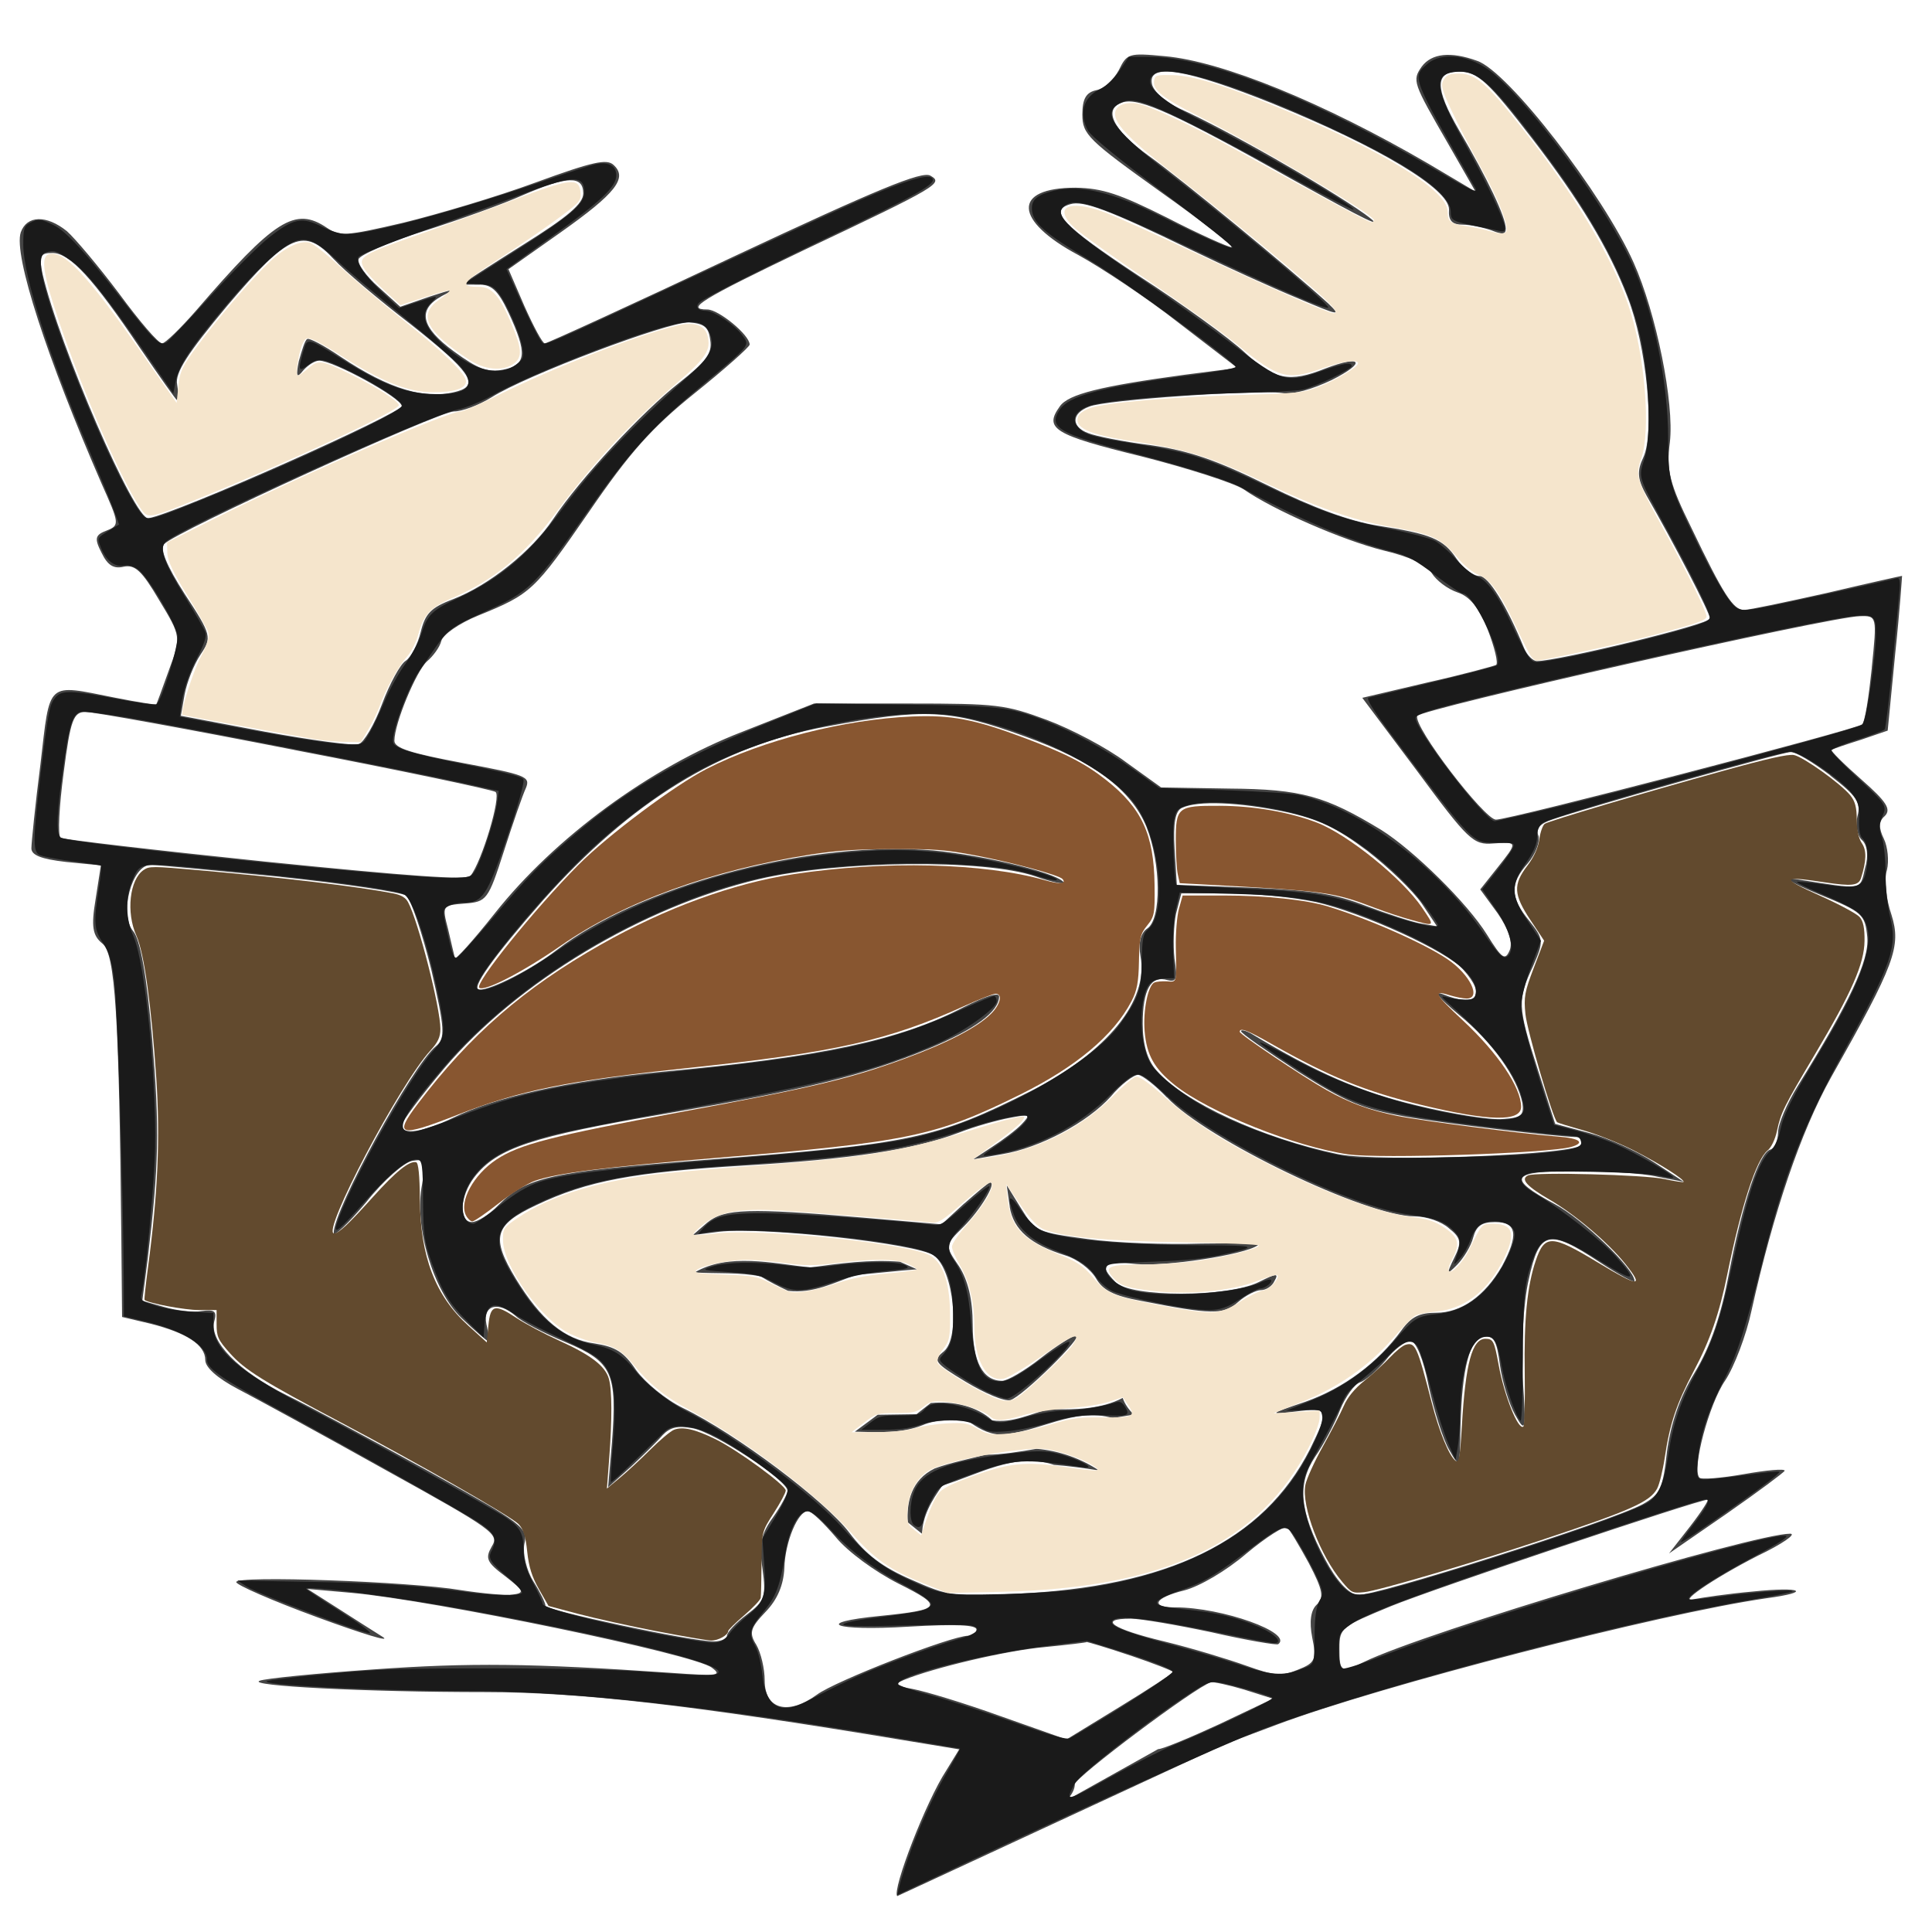 <?xml version="1.0" encoding="UTF-8" standalone="no"?>
<!-- Generated by IcoMoon.io -->

<svg
   xmlns:dc="http://purl.org/dc/elements/1.1/"
   xmlns:cc="http://creativecommons.org/ns#"
   xmlns:rdf="http://www.w3.org/1999/02/22-rdf-syntax-ns#"
   xmlns:svg="http://www.w3.org/2000/svg"
   xmlns="http://www.w3.org/2000/svg"
   xmlns:sodipodi="http://sodipodi.sourceforge.net/DTD/sodipodi-0.dtd"
   xmlns:inkscape="http://www.inkscape.org/namespaces/inkscape"
   version="1.1"
   width="128"
   height="128"
   viewBox="0 0 128 128"
   id="svg5257"
   inkscape:version="0.91 r13725"
   sodipodi:docname="composer.svg">
  <defs
     id="defs5263" />
  <sodipodi:namedview
     pagecolor="#ffffff"
     bordercolor="#666666"
     borderopacity="1"
     objecttolerance="10"
     gridtolerance="10"
     guidetolerance="10"
     inkscape:pageopacity="0"
     inkscape:pageshadow="2"
     inkscape:window-width="1920"
     inkscape:window-height="1017"
     id="namedview5261"
     showgrid="false"
     inkscape:zoom="4.6514368"
     inkscape:cx="13.5"
     inkscape:cy="56.851047"
     inkscape:window-x="-8"
     inkscape:window-y="-8"
     inkscape:window-maximized="1"
     inkscape:current-layer="svg5257" />
  <path
     d="m 65.846,121.966 c 3.105,-1.09 5.362,-2.627 5.362,-3.755 0,-0.451 7.965,-6.42 9.018,-6.759 0.15,-0.038 1.204,0.188 2.207,0.489 l 1.906,0.602 -3.556,1.688 c -1.956,0.902 -3.757,1.654 -4.058,1.654 z m 15.328,-6.42 3.406,-1.278 c 6.867,-2.59 25.399,-7.36 32.417,-8.375 3.105,-0.414 2.402,-0.789 -0.853,-0.451 -1.706,0.15 -3.406,0.414 -3.807,0.489 -1.405,0.414 1.104,-1.316 4.108,-2.853 1.655,-0.789 2.603,-1.466 2.157,-1.466 -2.402,0 -24.101,6.495 -28.208,8.484 -1.555,0.752 -1.655,0.714 -1.655,-0.902 0,-1.353 0.15,-1.429 3.406,-2.778 2.854,-1.165 20.389,-7.059 20.991,-7.059 0.1,0 -0.401,0.789 -1.154,1.763 l -1.405,1.8 3.807,-2.627 c 2.107,-1.466 3.807,-2.74 3.857,-2.853 0,-0.15 -1.204,-0.038 -2.703,0.226 -1.499,0.263 -2.854,0.376 -2.954,0.226 -0.502,-0.602 0.652,-4.883 1.706,-6.42 0.602,-0.902 1.405,-3.003 1.756,-4.658 1.455,-6.533 3.255,-11.826 5.262,-15.43 4.258,-7.548 4.66,-8.672 4.007,-10.777 -0.351,-1.015 -0.502,-2.327 -0.301,-2.966 0.15,-0.602 0.05,-1.541 -0.201,-2.064 -0.351,-0.714 -0.351,-1.165 0.05,-1.504 0.451,-0.451 0.15,-0.94 -1.555,-2.439 -1.154,-1.015 -2.057,-1.913 -1.956,-1.951 0.1,-0.075 1.003,-0.376 1.956,-0.677 l 1.756,-0.602 0.502,-5.142 c 0.301,-2.815 0.451,-5.109 0.451,-5.109 -0.05,0 -2.252,0.489 -4.961,1.128 -2.703,0.602 -5.161,1.128 -5.512,1.128 -0.702,0 -1.354,-0.977 -3.506,-5.48 -1.405,-2.853 -1.655,-3.755 -1.405,-5.631 0.301,-2.59 -0.903,-8.559 -2.402,-11.901 C 106.222,12.888 99.912,4.705 97.856,4.028 96.1,3.389 94.852,3.539 94.199,4.404 c -0.652,0.94 -0.602,1.053 1.756,5.142 L 97.761,12.7 94.656,10.858 C 87.695,6.802 80.979,4.061 77.172,3.723 74.764,3.497 74.669,3.535 74.117,4.663 c -0.351,0.639 -1.003,1.241 -1.505,1.316 -0.652,0.15 -0.903,0.564 -0.903,1.612 0,1.316 0.401,1.692 5.161,5.104 2.804,1.988 4.91,3.642 4.71,3.68 -0.201,0 -2.157,-0.865 -4.258,-1.951 -3.155,-1.579 -4.258,-1.951 -6.064,-1.988 -4.208,0 -4.108,2.176 0.201,4.47 1.505,0.827 4.509,2.815 6.616,4.47 l 3.907,3.003 -3.506,0.451 c -5.512,0.752 -7.714,1.278 -8.266,2.101 -1.053,1.466 -0.401,1.876 5.412,3.304 3.105,0.789 6.114,1.763 6.761,2.176 2.007,1.391 6.566,3.379 9.269,4.056 1.756,0.414 2.854,0.94 3.205,1.504 0.301,0.489 1.053,1.053 1.706,1.278 0.803,0.263 1.405,0.977 2.007,2.477 0.451,1.165 0.702,2.214 0.552,2.327 -0.15,0.075 -2.207,0.639 -4.559,1.165 l -4.308,1.015 3.656,4.879 c 3.355,4.545 3.707,4.883 5.011,4.77 1.655,-0.113 1.655,-0.113 0.251,1.654 l -1.104,1.391 1.154,1.579 c 0.752,1.09 1.003,1.913 0.803,2.439 -0.301,0.714 -0.502,0.602 -1.505,-1.015 -1.304,-2.101 -4.86,-5.593 -7.012,-6.947 C 87.801,52.734 86.246,52.282 81.436,52.245 l -4.509,-0.075 -2.352,-1.692 c -1.254,-0.94 -3.606,-2.176 -5.211,-2.778 -2.753,-1.015 -3.255,-1.09 -9.169,-1.09 l -6.265,0 -4.76,1.876 c -6.114,2.364 -12.424,7.022 -16.381,12.014 -1.455,1.838 -2.653,3.154 -2.653,2.966 -0.05,-0.188 -0.251,-1.053 -0.451,-1.913 -0.401,-1.537 -0.401,-1.575 1.104,-1.692 1.455,-0.113 1.555,-0.226 2.603,-3.492 0.602,-1.876 1.254,-3.755 1.455,-4.169 0.301,-0.752 0,-0.865 -4.208,-1.654 -3.406,-0.639 -4.509,-0.977 -4.509,-1.466 0,-1.165 1.455,-4.62 2.151,-5.255 0.401,-0.338 0.853,-0.94 0.953,-1.353 0.1,-0.414 1.154,-1.165 2.452,-1.692 3.506,-1.429 3.707,-1.612 7.363,-6.909 2.653,-3.868 4.108,-5.518 6.962,-7.811 2.007,-1.612 3.656,-3.079 3.656,-3.229 0,-0.639 -2.057,-2.327 -2.804,-2.327 -1.505,0 -0.401,-0.677 6.415,-3.943 8.968,-4.244 9.219,-4.432 8.366,-4.921 -0.552,-0.338 -3.606,0.94 -12.976,5.33 -6.761,3.191 -12.424,5.781 -12.574,5.781 -0.15,0 -0.752,-1.128 -1.354,-2.477 l -1.053,-2.439 3.456,-2.439 c 3.656,-2.59 4.459,-3.605 3.506,-4.47 -0.451,-0.414 -1.354,-0.226 -5.161,1.165 -2.553,0.94 -6.465,2.101 -8.767,2.665 -3.857,0.902 -4.208,0.902 -5.061,0.338 -2.107,-1.429 -3.456,-0.564 -8.667,5.48 -1.053,1.203 -2.057,2.176 -2.252,2.176 -0.251,0 -1.505,-1.466 -2.854,-3.304 -1.354,-1.8 -2.904,-3.642 -3.456,-4.131 -1.354,-1.09 -2.653,-1.053 -3.054,0.075 -0.502,1.504 1.756,8.375 5.362,16.671 1.154,2.59 1.204,2.74 0.351,3.079 -0.803,0.301 -0.853,0.526 -0.351,1.504 0.401,0.827 0.803,1.053 1.455,0.902 0.752,-0.15 1.204,0.263 2.352,2.214 1.455,2.402 1.455,2.439 0.652,4.62 -0.451,1.241 -0.803,2.251 -0.853,2.289 0,0.038 -1.254,-0.15 -2.753,-0.451 -4.559,-0.902 -4.258,-1.165 -4.91,4.394 -0.351,2.74 -0.602,5.255 -0.602,5.593 0,0.451 0.652,0.714 2.302,0.902 l 2.302,0.226 -0.351,2.251 c -0.301,1.8 -0.201,2.402 0.451,2.928 0.853,0.677 1.104,4.77 1.254,19.449 l 0.05,5.292 1.906,0.451 c 2.358,0.602 3.606,1.391 3.606,2.402 0,0.489 0.803,1.203 2.151,1.913 1.154,0.602 5.563,3.003 9.721,5.33 7.263,4.018 7.614,4.282 7.112,5.104 -0.451,0.789 -0.351,1.053 0.903,1.988 1.204,0.94 1.304,1.09 0.502,1.203 -0.451,0.075 -2.057,-0.075 -3.506,-0.301 -3.355,-0.564 -14.882,-0.977 -14.832,-0.526 0,0.188 2.402,1.241 5.362,2.327 2.96,1.086 4.91,1.688 4.359,1.316 -0.602,-0.376 -1.956,-1.241 -3.004,-1.913 l -2.007,-1.278 2.954,0.263 c 5.412,0.489 22.696,4.056 23.85,4.958 0.702,0.526 0.401,0.564 -2.753,0.338 -9.269,-0.639 -13.277,-0.677 -19.642,-0.226 -3.807,0.263 -7.212,0.602 -7.564,0.752 -0.903,0.338 6.962,0.752 14.932,0.752 6.265,0 13.778,0.865 27.757,3.191 l 3.656,0.602 -0.853,1.391 c -1.354,2.064 -3.606,7.924 -3.255,8.333 z M 84.379,6.885 c 7.012,2.853 11.621,5.631 11.621,6.984 -0.05,0.752 0.201,1.015 0.903,1.015 0.502,0 1.354,0.188 1.906,0.376 0.752,0.301 0.953,0.263 0.953,-0.113 0,-0.752 -1.204,-3.304 -3.105,-6.533 -1.605,-2.778 -1.605,-3.868 0,-3.868 1.254,0 1.956,0.677 4.91,4.507 3.054,3.981 5.011,7.172 6.265,10.439 1.254,3.191 1.806,8.935 1.053,10.589 -0.451,0.94 -0.401,1.466 0.201,2.552 1.756,3.041 4.208,7.774 4.208,8.15 0,0.376 -10.072,2.815 -11.471,2.815 -0.251,0 -0.652,-0.376 -0.853,-0.865 -1.154,-2.815 -2.352,-4.77 -2.954,-4.77 -0.401,0 -1.053,-0.489 -1.505,-1.128 -0.903,-1.353 -1.706,-1.654 -5.262,-2.214 -1.856,-0.301 -4.208,-1.165 -7.263,-2.665 -3.506,-1.725 -5.211,-2.289 -7.764,-2.665 -1.806,-0.226 -3.656,-0.602 -4.108,-0.789 -1.154,-0.414 -1.154,-1.316 0.05,-1.763 1.053,-0.451 11.069,-1.128 12.775,-0.902 0.752,0.113 1.956,-0.226 3.305,-0.865 2.302,-1.165 2.007,-1.688 -0.451,-0.752 -2.352,0.94 -3.355,0.752 -5.312,-1.053 -1.003,-0.94 -4.158,-3.229 -7.062,-5.104 -5.061,-3.342 -5.964,-4.319 -4.509,-4.733 0.853,-0.263 2.553,0.376 7.965,3.003 2.252,1.09 5.462,2.552 7.112,3.229 2.753,1.165 2.904,1.203 2.007,0.338 -2.603,-2.364 -9.721,-8.225 -11.872,-9.762 -2.402,-1.725 -3.105,-3.154 -1.706,-3.567 1.104,-0.301 3.506,0.789 11.32,5.18 4.66,2.59 6.315,3.417 4.66,2.214 C 87.795,12.328 81.229,8.573 78.125,7.182 77.222,6.768 76.419,6.054 76.319,5.569 76.018,4.141 78.576,4.554 84.384,6.885 Z M 38.641,12.817 c 0,0.677 -1.003,1.541 -4.007,3.417 -2.207,1.391 -4.007,2.552 -4.007,2.59 0,0.038 0.502,0.038 1.053,0.038 0.853,-0.038 1.304,0.338 2.007,1.838 1.254,2.703 1.204,3.492 -0.351,3.793 -1.053,0.188 -1.655,-0.038 -3.255,-1.203 -2.207,-1.612 -2.452,-2.778 -0.803,-3.68 0.953,-0.489 0.803,-0.489 -0.803,0.038 l -1.956,0.677 -1.455,-1.316 c -0.803,-0.714 -1.405,-1.541 -1.304,-1.838 0.05,-0.263 2.007,-1.128 4.359,-1.876 2.352,-0.748 5.262,-1.8 6.516,-2.364 2.954,-1.278 4.007,-1.316 4.007,-0.113 z m -16.487,4.39 c 0.602,0.677 2.904,2.627 5.061,4.282 3.907,3.079 4.559,4.018 3.105,4.432 -2.107,0.602 -4.509,-0.113 -7.764,-2.289 -1.104,-0.752 -2.107,-1.278 -2.207,-1.165 -0.15,0.075 -0.351,0.752 -0.552,1.466 -0.201,1.015 -0.15,1.165 0.301,0.602 0.301,-0.338 0.752,-0.639 1.053,-0.639 0.953,0 5.462,2.477 5.462,3.003 0,0.489 -14.932,7.135 -16.782,7.435 C 8.927,34.484 3.917,22.879 2.819,18.151 2.568,16.948 2.668,16.76 3.471,16.76 c 1.154,0 2.703,1.688 5.813,6.308 1.304,1.913 2.402,3.455 2.452,3.455 0.1,0 0.1,-0.451 0,-1.053 -0.15,-0.752 0.652,-2.026 3.355,-5.255 4.058,-4.77 5.061,-5.18 7.062,-3.003 z m 24.903,5.334 c 0.15,0.865 -0.301,1.429 -2.051,2.815 -2.402,1.876 -6.566,6.345 -8.366,9.048 -1.405,2.101 -4.208,4.357 -6.616,5.292 -1.505,0.564 -1.856,0.977 -2.151,2.176 -0.201,0.827 -0.652,1.692 -1.003,1.913 -0.351,0.221 -1.053,1.504 -1.555,2.853 -0.502,1.349 -1.204,2.552 -1.555,2.665 -0.351,0.113 -3.155,-0.263 -6.215,-0.827 l -5.563,-1.053 0.251,-1.429 c 0.15,-0.789 0.602,-1.951 1.053,-2.627 0.752,-1.128 0.752,-1.278 -1.053,-4.018 -1.204,-1.876 -1.655,-3.003 -1.354,-3.304 0.752,-0.827 18.187,-8.785 19.19,-8.785 0.552,0 1.655,-0.414 2.503,-0.94 2.302,-1.466 11.671,-4.996 13.076,-4.958 1.003,0.075 1.304,0.301 1.405,1.165 z m 76.956,21.7 c -0.201,1.913 -0.451,3.605 -0.652,3.755 -0.401,0.338 -23.298,6.308 -24.251,6.308 -0.752,0 -5.512,-6.195 -5.211,-6.871 0.201,-0.451 27.306,-6.571 29.306,-6.608 1.154,-0.038 1.154,0 0.803,3.417 z M 19.501,49.688 c 7.062,1.353 13.076,2.627 13.327,2.778 0.401,0.263 -0.903,4.62 -1.655,5.556 -0.251,0.301 -3.957,0.038 -13.628,-0.94 C 10.282,56.33 4.168,55.616 4.017,55.507 3.816,55.357 3.917,53.444 4.218,51.188 4.669,47.658 4.87,47.17 5.672,47.17 c 0.552,0 6.761,1.128 13.828,2.515 z M 67.897,48.786 c 4.509,1.617 7.062,3.53 8.065,6.007 0.953,2.402 1.003,6.082 0.05,6.721 -0.451,0.301 -0.602,0.977 -0.451,1.838 0.552,2.966 -2.207,6.345 -7.263,8.935 -6.265,3.154 -7.864,3.492 -21.392,4.545 -10.473,0.789 -12.022,1.165 -13.878,3.003 -0.602,0.639 -1.405,1.128 -1.756,1.128 -0.903,0 -0.803,-1.725 0.15,-2.966 1.505,-1.951 3.857,-2.703 12.624,-4.206 9.57,-1.654 13.076,-2.515 17.485,-4.319 3.054,-1.278 4.66,-2.439 4.66,-3.455 0,-0.301 -0.853,-0.038 -2.352,0.714 -4.158,2.176 -9.42,3.304 -20.037,4.282 -6.165,0.602 -10.924,1.654 -13.778,3.041 -2.007,0.977 -3.406,1.165 -3.406,0.489 0,-0.226 1.254,-1.917 2.804,-3.755 4.86,-5.744 13.126,-10.702 20.84,-12.54 5.262,-1.241 14.932,-1.353 18.337,-0.188 1.154,0.414 2.007,0.564 1.856,0.376 -0.552,-0.677 -6.064,-1.951 -9.269,-2.139 -8.065,-0.489 -18.889,2.477 -24.301,6.646 -1.655,1.278 -4.308,2.627 -5.111,2.627 -0.652,0 0.903,-2.176 4.208,-5.932 5.864,-6.571 11.721,-10.176 18.689,-11.491 6.661,-1.241 8.216,-1.165 13.226,0.639 z m 53.357,2.59 c 1.756,1.353 2.057,1.8 1.806,2.703 -0.15,0.602 0,1.316 0.301,1.579 0.351,0.301 0.451,1.053 0.201,1.876 -0.351,1.466 -0.05,1.429 -4.559,0.714 -0.953,-0.15 -0.451,0.188 1.555,1.015 2.854,1.165 3.004,1.316 3.155,2.815 0.15,1.537 -1.204,4.394 -4.609,9.875 -0.702,1.128 -1.304,2.515 -1.304,3.079 0,0.526 -0.251,1.053 -0.502,1.128 -0.752,0.188 -1.856,3.567 -2.753,8.221 -0.502,2.703 -1.204,4.808 -2.252,6.533 -1.048,1.725 -1.605,3.455 -1.856,5.292 -0.251,2.364 -0.451,2.815 -1.605,3.455 -2.057,1.128 -17.886,6.157 -18.889,6.007 -0.602,-0.075 -1.405,-0.94 -2.157,-2.364 -1.706,-3.191 -1.85,-4.992 -0.652,-6.796 0.552,-0.789 1.304,-2.214 1.655,-3.116 0.351,-0.865 0.953,-1.688 1.304,-1.8 0.351,-0.113 1.104,-0.752 1.706,-1.466 0.552,-0.714 1.304,-1.278 1.655,-1.278 0.351,0 0.853,1.165 1.204,3.003 0.351,1.617 0.953,3.53 1.354,4.206 0.702,1.241 0.702,1.203 0.752,-1.579 0.1,-3.868 0.602,-5.781 1.555,-5.932 0.652,-0.075 0.853,0.301 1.053,1.876 0.15,1.09 0.602,2.59 1.003,3.304 0.702,1.241 0.752,1.165 0.502,-2.477 -0.1,-2.101 0.05,-4.921 0.401,-6.458 0.702,-3.267 1.304,-3.417 4.71,-1.165 1.254,0.827 2.302,1.391 2.302,1.241 0,-0.789 -3.406,-4.094 -5.312,-5.109 -3.205,-1.725 -2.904,-2.176 1.455,-2.176 1.956,0 4.409,0.15 5.362,0.376 l 1.756,0.338 -2.007,-1.316 c -1.104,-0.714 -3.004,-1.579 -4.258,-1.917 l -2.252,-0.602 -1.154,-3.605 c -1.354,-4.206 -1.354,-4.62 -0.301,-6.871 0.702,-1.617 0.702,-1.763 -0.251,-2.966 -1.304,-1.575 -1.304,-2.477 -0.1,-3.83 0.502,-0.602 0.803,-1.391 0.702,-1.8 -0.201,-0.489 0.1,-0.827 0.903,-1.09 2.402,-0.827 15.233,-4.47 15.779,-4.47 0.351,-0.038 1.505,0.677 2.653,1.541 z m -36.123,2.406 c 2.252,0.489 3.406,1.053 5.462,2.59 1.405,1.09 3.004,2.627 3.606,3.492 l 1.003,1.504 -1.104,-0.188 c -0.602,-0.113 -2.207,-0.639 -3.606,-1.165 -2.057,-0.789 -3.406,-1.015 -7.513,-1.203 l -5.011,-0.188 -0.15,-2.402 c -0.1,-1.692 0.05,-2.515 0.502,-2.703 1.053,-0.489 3.757,-0.376 6.811,0.263 z M 18.598,58.097 c 4.258,0.451 8.015,1.015 8.316,1.241 0.301,0.226 1.053,2.439 1.655,4.883 0.903,3.943 0.953,4.582 0.301,5.104 -1.555,1.278 -6.761,10.815 -6.761,12.352 0,0.301 0.953,-0.602 2.151,-2.026 1.154,-1.466 2.553,-2.665 3.054,-2.74 0.853,-0.15 0.903,0.038 0.652,1.541 -0.552,2.815 0.752,7.097 2.603,8.86 0.903,0.865 1.706,1.541 1.756,1.541 0.05,0 0.05,-0.526 -0.1,-1.128 -0.251,-1.278 0.803,-1.541 1.956,-0.526 0.351,0.338 1.856,1.128 3.305,1.725 3.105,1.316 3.406,2.026 3.054,6.683 l -0.251,2.928 1.505,-1.353 c 0.803,-0.752 1.756,-1.688 2.107,-2.101 0.502,-0.526 1.003,-0.639 2.007,-0.451 1.455,0.263 6.265,3.455 6.265,4.131 0,0.226 -0.451,1.053 -0.953,1.763 -0.803,1.09 -0.953,1.842 -0.702,3.417 0.251,1.838 0.15,2.139 -1.053,3.041 -0.702,0.526 -1.304,1.165 -1.304,1.391 0,0.188 -0.401,0.376 -0.853,0.376 -1.555,0 -11.17,-2.064 -11.17,-2.364 0,-0.188 -0.351,-0.902 -0.803,-1.617 -0.451,-0.714 -0.702,-1.8 -0.602,-2.439 0.251,-1.128 0,-1.316 -6.315,-4.845 -3.606,-1.988 -7.864,-4.282 -9.47,-5.067 -3.155,-1.579 -5.061,-3.53 -4.76,-4.846 0.201,-0.677 0.05,-0.827 -0.803,-0.714 -0.602,0.113 -1.706,-0.038 -2.503,-0.263 l -1.455,-0.414 0.351,-2.703 C 10.533,77.17 10.583,74.806 10.081,68.832 9.73,64.626 9.279,62.224 8.827,61.698 7.874,60.57 8.727,57.303 9.981,57.303 c 0.451,0 4.359,0.376 8.617,0.789 z m 68.54,1.654 c 3.155,0.714 8.767,3.267 9.821,4.507 1.555,1.725 0.853,2.515 -1.354,1.617 -0.702,-0.263 -0.251,0.263 1.053,1.353 2.207,1.8 3.857,4.131 4.208,5.856 0.1,0.789 -0.05,0.977 -1.304,1.053 -0.853,0.075 -3.406,-0.338 -5.713,-0.902 -3.656,-0.865 -6.616,-2.139 -10.975,-4.77 -0.351,-0.188 -0.652,-0.263 -0.652,-0.15 0,0.15 1.706,1.316 3.757,2.665 3.255,2.064 4.258,2.477 7.162,3.003 2.603,0.451 10.172,1.353 11.42,1.353 0.1,0 0.201,0.226 0.201,0.489 0,0.677 -13.377,1.203 -16.13,0.639 -5.011,-1.053 -10.172,-3.417 -12.022,-5.556 -0.602,-0.677 -0.903,-1.725 -0.903,-3.079 0,-2.289 0.552,-3.229 1.655,-2.891 0.602,0.15 0.652,-0.113 0.451,-1.429 -0.1,-0.902 -0.05,-2.251 0.1,-2.966 l 0.351,-1.353 3.155,0 c 1.706,0 4.308,0.263 5.713,0.564 z m -9.821,12.953 c 2.603,2.778 13.176,7.886 16.431,7.886 0.752,0 1.756,0.338 2.252,0.789 0.803,0.639 0.853,0.94 0.351,1.951 -0.552,1.128 -0.502,1.165 0.201,0.451 0.401,-0.414 0.903,-1.203 1.053,-1.8 0.201,-0.752 0.552,-1.015 1.455,-1.015 1.455,0 1.555,0.865 0.451,2.928 -1.154,1.988 -2.703,3.079 -4.359,3.079 -1.104,0 -1.655,0.263 -2.302,1.165 -1.555,2.139 -3.807,3.83 -6.365,4.733 -2.458,0.827 -2.458,0.865 -0.602,0.639 2.157,-0.263 2.207,-0.15 0.903,2.515 -3.105,6.082 -9.369,9.123 -19.592,9.574 -4.058,0.188 -4.359,0.15 -6.817,-0.94 -1.906,-0.827 -3.004,-1.65 -4.108,-3.116 -1.555,-2.064 -7.463,-6.533 -11.025,-8.258 -1.154,-0.564 -2.503,-1.688 -3.105,-2.515 -0.803,-1.203 -1.354,-1.541 -2.753,-1.763 -2.007,-0.263 -3.556,-1.579 -5.211,-4.282 -1.655,-2.74 -1.455,-3.567 1.354,-4.883 3.406,-1.617 6.415,-2.176 13.828,-2.627 7.012,-0.414 11.22,-1.053 14.179,-2.176 1.053,-0.414 2.553,-0.827 3.355,-0.977 1.354,-0.263 1.405,-0.226 0.803,0.414 -0.351,0.376 -1.254,1.053 -1.956,1.504 l -1.254,0.827 1.906,-0.338 c 2.503,-0.414 5.663,-2.101 7.212,-3.83 0.652,-0.789 1.505,-1.429 1.806,-1.429 0.301,0.038 1.154,0.714 1.906,1.504 z M 55.373,101.84 c 0.803,0.977 2.603,2.289 4.158,3.079 3.004,1.504 2.904,1.725 -1.204,2.139 -4.559,0.451 -3.105,1.015 1.856,0.714 3.205,-0.188 4.509,-0.113 4.509,0.188 0,0.226 -0.251,0.414 -0.552,0.414 -1.104,0 -8.818,3.003 -10.022,3.906 -1.906,1.387 -3.456,0.977 -3.456,-0.94 0,-0.789 -0.251,-1.842 -0.552,-2.364 -0.502,-0.789 -0.401,-1.128 0.602,-2.176 0.803,-0.827 1.204,-1.8 1.254,-2.928 0.05,-1.725 0.903,-3.755 1.555,-3.755 0.251,0 1.053,0.789 1.856,1.725 z m 31.363,1.767 c 0.903,1.725 1.003,2.251 0.502,2.703 -0.401,0.376 -0.502,1.128 -0.301,2.176 0.301,1.466 0.201,1.688 -0.953,2.139 -1.104,0.451 -1.505,0.414 -3.406,-0.263 -1.154,-0.414 -3.606,-1.165 -5.462,-1.617 -3.456,-0.827 -4.409,-1.504 -2.202,-1.504 0.652,0 3.054,0.414 5.362,0.902 2.302,0.526 4.308,0.865 4.409,0.789 1.003,-0.752 -3.707,-2.439 -6.817,-2.439 -1.706,0 -1.405,-0.639 0.602,-1.128 1.003,-0.263 2.753,-1.278 4.108,-2.439 1.304,-1.09 2.553,-1.876 2.703,-1.725 0.15,0.113 0.803,1.203 1.455,2.402 z M 74.914,109.689 c 1.555,0.526 2.804,1.015 2.804,1.09 0,0.075 -1.605,1.128 -3.506,2.289 l -3.556,2.176 -4.359,-1.541 c -2.402,-0.865 -5.011,-1.654 -5.813,-1.8 -1.204,-0.226 -1.304,-0.301 -0.602,-0.602 1.906,-0.789 6.761,-1.951 9.319,-2.176 1.505,-0.15 2.804,-0.301 2.804,-0.338 0.05,0 1.354,0.376 2.904,0.902 z M 63.89,79.726 62.385,81.117 57.123,80.666 c -7.513,-0.639 -9.119,-0.602 -10.272,0.338 l -0.953,0.827 1.756,-0.226 c 2.954,-0.338 13.126,0.789 14.23,1.579 1.304,0.977 1.756,5.405 0.652,6.345 -0.752,0.602 -0.652,0.752 1.455,2.026 1.254,0.752 2.553,1.316 2.954,1.203 0.803,-0.226 4.91,-4.282 4.359,-4.282 -0.201,0 -1.304,0.677 -2.352,1.504 -1.048,0.827 -2.207,1.504 -2.553,1.504 -1.304,0 -1.956,-1.278 -1.956,-3.718 0,-1.65 -0.301,-2.928 -0.903,-3.868 -0.953,-1.391 -0.953,-1.391 0.301,-2.627 1.104,-1.09 2.207,-2.928 1.756,-2.928 -0.1,0 -0.853,0.639 -1.706,1.391 z m 3.004,0.226 c 0.251,1.541 1.405,2.515 3.707,3.229 0.752,0.226 1.655,0.902 2.007,1.504 0.451,0.789 1.154,1.165 3.004,1.504 4.609,0.902 5.462,0.94 6.415,0.075 0.502,-0.451 1.204,-0.789 1.505,-0.789 0.351,0 0.752,-0.263 0.903,-0.602 0.301,-0.526 0.15,-0.526 -1.053,0.075 -2.057,1.015 -8.466,1.015 -9.47,0 -1.154,-1.165 -0.853,-1.429 1.354,-1.203 1.906,0.188 7.168,-0.602 8.065,-1.241 0.201,-0.113 -1.505,-0.15 -3.757,-0.113 -2.252,0.075 -5.663,-0.038 -7.513,-0.301 -3.355,-0.451 -3.456,-0.489 -4.409,-2.026 l -0.953,-1.541 0.201,1.429 z m -20.868,4.348 c 2.235,-1.303 5.15,-0.602 7.653,-0.326 1.956,-0.267 3.924,-0.543 5.942,-0.38 0.279,0.129 0.847,0.376 1.126,0.501 -1.338,0.104 -2.67,0.259 -4.007,0.368 -1.46,0.497 -2.826,1.257 -4.531,1.057 -0.624,-0.292 -1.237,-0.602 -1.8,-0.952 -1.432,-0.292 -2.921,-0.171 -4.386,-0.267 z m 23.504,9.064 c 1.683,0.038 3.417,0.008 4.849,-0.748 0.145,0.405 0.396,0.773 0.741,1.103 -0.468,0.075 -0.931,0.155 -1.393,0.234 -2.62,-0.76 -4.927,0.986 -7.491,1.094 -0.858,-0.063 -1.51,-0.48 -2.101,-0.906 -1.02,-0.033 -2.09,-0.125 -3.01,0.28 -1.388,0.556 -2.965,0.476 -4.487,0.43 0.502,-0.372 1.003,-0.748 1.51,-1.119 0.858,-0.008 1.711,-0.021 2.575,-0.038 0.312,-0.246 0.624,-0.497 0.942,-0.739 1.538,-0.15 3.088,0.23 4.074,1.149 1.399,0.196 2.53,-0.455 3.79,-0.739 z m -4.219,3.02 c 1.143,-0.021 2.257,-0.205 3.361,-0.397 1.522,0.125 2.988,0.668 4.13,1.433 -0.987,-0.155 -1.973,-0.292 -2.976,-0.368 -2.603,-0.869 -5.044,0.673 -7.385,1.362 -0.719,0.994 -1.332,2.051 -1.349,3.208 -0.318,-0.259 -0.63,-0.51 -0.948,-0.764 -0.084,-1.295 0.206,-2.82 1.795,-3.576 1.076,-0.388 2.246,-0.614 3.372,-0.906 z"
     id="path5259"
     inkscape:connector-curvature="0"
     style="fill:#444444" />
  <path
     style="fill:#885630;fill-opacity:1;stroke:#fee526;stroke-width:0.183;stroke-opacity:0"
     d="m 30.869,80.516 c -0.464,-0.915 0.512,-2.697 2.021,-3.693 1.527,-1.007 3.641,-1.552 12.192,-3.144 8.942,-1.664 11.263,-2.219 14.917,-3.563 2.792,-1.027 4.769,-2.059 5.666,-2.957 0.616,-0.616 0.775,-1.32 0.299,-1.32 -0.156,0 -1.086,0.363 -2.065,0.807 -5.065,2.295 -8.546,3.077 -18.304,4.11 -8.042,0.852 -11.133,1.48 -15.292,3.106 -3.871,1.514 -4.245,1.407 -2.61,-0.747 3.448,-4.544 7.005,-7.635 12.13,-10.54 4.253,-2.411 8.754,-4.054 12.769,-4.662 6.01,-0.909 12.605,-0.747 16.663,0.41 0.964,0.275 1.41,0.242 1.141,-0.084 -0.212,-0.257 -3.355,-1.108 -5.8,-1.57 -1.984,-0.375 -2.663,-0.427 -5.445,-0.417 -2.403,0.008 -3.72,0.096 -5.402,0.358 -6.6,1.03 -12.423,3.149 -16.58,6.034 -2.528,1.755 -5.06,3.064 -5.413,2.799 -0.343,-0.257 3.666,-5.228 6.577,-8.153 1.947,-1.957 6.356,-5.256 8.482,-6.346 3.709,-1.903 9.155,-3.291 13.632,-3.476 2.582,-0.106 4.104,0.183 7.346,1.395 2.772,1.037 4.086,1.709 5.477,2.805 2.375,1.87 3.179,3.604 3.223,6.947 0.025,1.925 -0.008,2.106 -0.488,2.699 -0.456,0.562 -0.519,0.835 -0.546,2.381 -0.025,1.384 -0.128,1.932 -0.498,2.643 -1.175,2.255 -3.685,4.356 -7.397,6.191 -5.574,2.756 -7.403,3.136 -20.17,4.19 -7.382,0.61 -10.517,1.007 -11.96,1.515 -0.499,0.176 -1.585,0.852 -2.413,1.502 -0.828,0.65 -1.605,1.183 -1.727,1.183 -0.122,0 -0.314,-0.182 -0.426,-0.404 z"
     id="path5269"
     inkscape:connector-curvature="0" />
  <path
     style="fill:#885630;fill-opacity:1;stroke:#fee526;stroke-width:0.183;stroke-opacity:0"
     d="m 93.467,60.936 c -0.583,-0.158 -1.641,-0.508 -2.351,-0.778 -2.795,-1.061 -3.181,-1.114 -11.445,-1.563 l -1.511,-0.082 -0.129,-0.584 c -0.071,-0.321 -0.13,-1.308 -0.131,-2.193 -0.003,-2.265 0.116,-2.362 2.892,-2.35 2.288,0.008 4.592,0.406 6.43,1.104 2.053,0.78 5.7,3.725 6.997,5.65 0.86,1.277 0.893,1.243 -0.752,0.796 z"
     id="path5271"
     inkscape:connector-curvature="0" />
  <path
     style="fill:#885630;fill-opacity:1;stroke:#fee526;stroke-width:0.183;stroke-opacity:0"
     d="m 89.337,76.483 c -3.525,-0.506 -9.264,-2.802 -11.516,-4.606 -1.354,-1.085 -1.856,-1.985 -1.987,-3.565 -0.112,-1.347 0.223,-3.022 0.643,-3.216 0.134,-0.062 0.509,-0.098 0.833,-0.08 0.677,0.038 0.639,0.181 0.591,-2.23 -0.019,-0.937 0.075,-2.098 0.209,-2.58 l 0.243,-0.877 2.715,0 c 2.786,0 5.475,0.284 6.934,0.733 2.709,0.833 6.351,2.443 7.899,3.49 1.491,1.009 2.267,2.603 1.268,2.603 -0.237,0 -0.761,-0.104 -1.165,-0.23 -1.106,-0.346 -0.944,-0.053 0.942,1.708 2.302,2.15 3.831,4.423 3.831,5.694 0,1.005 -2.102,0.966 -6.61,-0.124 -3.722,-0.9 -6.074,-1.86 -9.953,-4.06 -1.573,-0.893 -2.078,-1.083 -2.078,-0.782 0,0.173 4.136,2.949 5.734,3.849 1.536,0.865 2.828,1.338 4.686,1.718 1.621,0.331 8.318,1.193 10.667,1.373 1.453,0.112 1.83,0.413 0.861,0.689 -1.479,0.421 -12.642,0.793 -14.746,0.491 z"
     id="path5273"
     inkscape:connector-curvature="0" />
  <path
     style="fill:#1a1a1a;fill-opacity:1;stroke:#fee526;stroke-width:0.183;stroke-opacity:0"
     d="m 59.569,125.025 c 0.623,-2.344 1.949,-5.518 3.188,-7.632 0.499,-0.851 0.879,-1.548 0.845,-1.548 -0.035,0 -1.336,-0.217 -2.892,-0.483 -13.505,-2.304 -22.639,-3.324 -29.818,-3.33 -5.82,-0.004 -13.573,-0.383 -13.219,-0.644 0.095,-0.07 1.936,-0.292 4.091,-0.494 3.416,-0.32 4.83,-0.366 11.015,-0.36 5.007,0.004 8.141,0.085 10.645,0.273 3.411,0.255 4.183,0.245 4.183,-0.055 0,-0.592 -6.741,-2.258 -16.311,-4.032 -4.857,-0.9 -11.015,-1.715 -11.015,-1.458 0,0.042 1.004,0.707 2.231,1.478 1.227,0.771 2.124,1.429 1.993,1.462 -0.327,0.082 -7.355,-2.579 -8.143,-3.082 l -0.635,-0.406 4.66,0.083 c 4.78,0.085 7.429,0.254 10.35,0.658 1.902,0.264 3.654,0.301 3.835,0.081 0.068,-0.082 -0.304,-0.51 -0.826,-0.95 -1.279,-1.079 -1.438,-1.327 -1.179,-1.837 0.393,-0.776 0.25,-1.124 -0.748,-1.813 -0.886,-0.612 -7.92,-4.577 -14.331,-8.079 -2.831,-1.546 -3.774,-2.233 -3.774,-2.749 0,-0.976 -1.542,-1.943 -4.07,-2.553 L 8.207,87.208 8.2,84.977 C 8.181,79.443 7.776,66.546 7.571,64.966 7.401,63.655 7.214,63.032 6.823,62.468 6.234,61.621 6.192,61.105 6.537,58.913 6.667,58.086 6.739,57.383 6.696,57.352 6.653,57.323 5.779,57.187 4.753,57.055 3.728,56.922 2.75,56.729 2.582,56.624 2.169,56.367 2.189,55.472 2.702,51.205 c 0.493,-4.102 0.576,-4.529 0.98,-5.012 0.401,-0.479 1.095,-0.459 4.101,0.115 1.339,0.256 2.505,0.413 2.591,0.349 0.366,-0.274 1.475,-3.934 1.382,-4.557 C 11.628,41.258 9.799,38.189 9.152,37.734 8.825,37.504 8.495,37.412 8.202,37.469 7.606,37.586 7.031,37.141 6.695,36.302 6.433,35.645 6.437,35.635 7.159,35.193 L 7.888,34.747 7.552,33.822 C 7.367,33.314 6.623,31.505 5.9,29.802 3.244,23.548 1.556,18.302 1.543,16.256 c -0.007,-1.051 0.055,-1.278 0.403,-1.468 0.555,-0.305 0.781,-0.286 1.623,0.132 0.818,0.406 2.099,1.805 4.494,4.903 2.128,2.753 2.524,3.134 2.973,2.855 0.185,-0.115 1.507,-1.504 2.938,-3.087 1.431,-1.583 3.174,-3.327 3.873,-3.876 1.598,-1.255 2.165,-1.367 3.495,-0.691 0.552,0.28 1.232,0.486 1.614,0.488 1.565,0.008 7.547,-1.613 13.32,-3.606 1.515,-0.523 2.984,-0.993 3.265,-1.044 0.802,-0.146 1.29,0.14 1.29,0.757 0,0.763 -0.987,1.694 -4.393,4.143 l -2.882,2.073 1.02,2.254 c 0.561,1.24 1.136,2.372 1.277,2.517 0.302,0.309 -0.573,0.681 10.697,-4.553 9.353,-4.344 10.897,-5.038 12.84,-5.776 1.593,-0.605 2.411,-0.722 2.411,-0.345 0,0.356 -1.46,1.166 -6.037,3.35 -5.099,2.433 -9.073,4.438 -9.42,4.751 -0.319,0.288 -0.11,0.561 0.429,0.561 0.531,0 1.917,0.94 2.422,1.644 0.489,0.681 0.589,0.56 -2.855,3.436 -3.11,2.597 -4.652,4.293 -7.216,7.938 -3.672,5.22 -4.015,5.561 -6.902,6.865 -2.249,1.016 -2.543,1.224 -3.324,2.352 -0.371,0.535 -0.886,1.282 -1.146,1.659 -0.539,0.782 -1.429,2.988 -1.649,4.085 -0.142,0.71 -0.121,0.751 0.533,1.05 0.375,0.171 1.791,0.535 3.147,0.809 3.66,0.741 4.664,0.983 4.88,1.18 0.124,0.113 -0.26,1.507 -1.055,3.829 -1.35,3.941 -1.634,4.366 -2.92,4.366 -0.321,0 -0.765,0.099 -0.987,0.221 -0.38,0.208 -0.387,0.295 -0.13,1.468 0.363,1.659 0.467,1.962 0.671,1.962 0.095,0 1.127,-1.125 2.293,-2.5 2.492,-2.938 3.24,-3.704 5.546,-5.682 3.447,-2.957 7.17,-5.123 12.456,-7.248 l 3.529,-1.419 5.825,0.073 c 6.247,0.078 6.928,0.153 9.214,1.02 1.871,0.709 4.163,1.961 5.959,3.253 l 1.75,1.259 4.195,0.134 c 2.307,0.074 4.576,0.218 5.042,0.322 4.113,0.912 9.173,4.701 12.259,9.178 1.059,1.536 1.337,1.778 1.649,1.432 0.404,-0.447 0.038,-1.738 -0.867,-3.057 l -0.893,-1.301 0.943,-1.195 c 0.519,-0.657 1.009,-1.351 1.09,-1.542 0.139,-0.328 0.083,-0.347 -1.016,-0.347 -1.704,0 -1.47,0.24 -7.105,-7.27 -1.102,-1.468 -1.612,-2.294 -1.445,-2.339 0.142,-0.038 2.069,-0.506 4.282,-1.04 2.214,-0.533 4.109,-1.03 4.213,-1.103 0.545,-0.388 -1.507,-4.758 -2.235,-4.758 -0.131,0 -0.963,-0.554 -1.849,-1.231 -1.286,-0.982 -1.847,-1.291 -2.777,-1.53 -2.872,-0.737 -6.001,-2.066 -10.114,-4.296 -0.855,-0.464 -3.548,-1.314 -7.149,-2.258 -4.874,-1.278 -5.58,-1.689 -4.856,-2.832 0.619,-0.977 2.758,-1.54 8.954,-2.355 1.457,-0.192 2.682,-0.423 2.722,-0.513 0.106,-0.239 -7.314,-5.669 -9.679,-7.083 -3.045,-1.82 -3.813,-2.513 -3.813,-3.439 0,-0.577 0.382,-0.887 1.405,-1.14 1.78,-0.44 3.926,0.068 7.197,1.705 2.795,1.398 4.538,2.159 4.69,2.045 0.074,-0.056 -1.976,-1.688 -4.556,-3.629 C 74.095,10.509 72.295,9.032 72.084,8.653 71.457,7.527 71.775,6.426 72.878,5.91 73.283,5.72 73.804,5.225 74.173,4.679 l 0.618,-0.913 1.339,0 c 3.944,0 10.925,2.758 19.058,7.53 2.253,1.322 2.782,1.563 2.553,1.161 -4.242,-7.433 -4.195,-7.314 -3.197,-8.203 0.974,-0.867 2.925,-0.606 4.357,0.583 2.677,2.223 7.598,8.977 9.267,12.717 1.394,3.124 2.351,7.809 2.351,11.508 0,2.751 0.101,3.131 1.719,6.492 1.308,2.716 2.315,4.407 2.807,4.71 0.3,0.185 0.557,0.19 1.523,0.029 0.9,-0.151 7.872,-1.672 9.125,-1.99 0.167,-0.043 0.211,0.235 0.145,0.919 -0.052,0.539 -0.265,2.774 -0.474,4.968 -0.209,2.193 -0.434,4.053 -0.499,4.132 -0.065,0.079 -0.889,0.388 -1.83,0.686 -0.941,0.298 -1.712,0.621 -1.712,0.718 0,0.097 0.724,0.851 1.609,1.676 2.092,1.952 2.1,1.965 1.765,2.727 -0.218,0.494 -0.223,0.772 -0.024,1.329 0.138,0.387 0.251,1.471 0.252,2.408 1.4e-4,0.937 0.135,2.235 0.3,2.883 0.498,1.959 0.107,3.099 -3.059,8.902 -2.718,4.983 -3.923,8.088 -5.389,13.891 -1.134,4.49 -1.697,6.224 -2.551,7.862 -1.018,1.953 -1.565,3.597 -1.728,5.192 -0.113,1.107 -0.082,1.32 0.204,1.403 0.185,0.053 1.402,-0.056 2.703,-0.242 1.302,-0.187 2.422,-0.298 2.489,-0.247 0.068,0.051 -0.968,0.862 -2.301,1.804 -3.101,2.19 -4.225,2.942 -4.225,2.831 0,-0.049 0.332,-0.514 0.738,-1.033 0.953,-1.218 1.239,-1.773 0.915,-1.773 -0.329,0 -4.208,1.249 -10.973,3.532 -8.082,2.728 -11.569,4.043 -12.52,4.721 -0.809,0.577 -0.825,0.61 -0.825,1.729 0,0.798 0.084,1.165 0.28,1.221 0.154,0.044 1.464,-0.383 2.913,-0.948 6.316,-2.468 25.066,-8.037 26.407,-7.844 0.251,0.038 -0.428,0.483 -2.062,1.357 -2.737,1.464 -4.678,2.748 -4.308,2.85 0.136,0.038 0.997,-0.038 1.915,-0.17 1.98,-0.282 5.097,-0.504 4.907,-0.35 -0.074,0.06 -1.17,0.284 -2.436,0.498 -8.712,1.474 -25.006,5.771 -32.593,8.595 -2.293,0.853 -14.145,6.225 -23.48,10.641 l -0.815,0.386 0.14,-0.527 z m 18.266,-9.439 c 2.45,-0.989 6.618,-2.988 6.461,-3.099 -0.255,-0.181 -2.809,-0.915 -3.542,-1.018 -0.643,-0.091 -0.842,-6.6e-4 -2.571,1.163 -2.707,1.821 -6.653,4.944 -6.961,5.508 -0.692,1.271 -0.651,1.264 2.305,-0.379 1.577,-0.876 3.515,-1.855 4.307,-2.174 z m -4.915,-1.634 c 2.504,-1.519 4.766,-3.037 4.766,-3.198 0,-0.175 -1.491,-0.748 -3.864,-1.484 l -1.8,-0.558 -2.517,0.317 c -4.573,0.575 -10.227,2.024 -9.989,2.559 0.041,0.093 0.929,0.398 1.973,0.678 1.044,0.279 3.518,1.081 5.499,1.782 2.779,0.982 3.674,1.234 3.919,1.103 0.175,-0.094 1.08,-0.632 2.012,-1.198 z m -19.465,-1.234 c 2.698,-1.403 3.658,-1.84 6.012,-2.74 1.436,-0.549 3.191,-1.153 3.9,-1.344 1.369,-0.367 1.769,-0.773 0.93,-0.944 -0.268,-0.055 -2.274,-0.053 -4.459,0.004 -2.703,0.07 -3.972,0.051 -3.972,-0.062 0,-0.091 0.643,-0.251 1.43,-0.355 3.463,-0.459 3.914,-0.54 4.211,-0.763 0.277,-0.208 0.257,-0.281 -0.174,-0.63 -0.269,-0.217 -1.014,-0.664 -1.657,-0.993 -1.65,-0.845 -3.353,-2.146 -4.653,-3.555 -0.739,-0.801 -1.254,-1.209 -1.525,-1.209 -0.588,0 -1.193,1.133 -1.457,2.727 -0.375,2.269 -0.607,2.889 -1.475,3.947 -0.929,1.132 -0.996,1.426 -0.517,2.285 0.179,0.321 0.383,1.149 0.455,1.841 0.223,2.162 1.151,2.725 2.95,1.79 z m 32.712,-2.115 c 0.967,-0.37 0.907,-0.218 0.928,-2.378 0.011,-1.081 0.123,-1.842 0.319,-2.165 0.272,-0.448 0.258,-0.599 -0.14,-1.508 -0.243,-0.555 -0.781,-1.567 -1.196,-2.249 -0.917,-1.509 -0.764,-1.539 -3.865,0.771 -1.785,1.33 -2.519,1.758 -3.78,2.207 -2.408,0.856 -2.387,1.11 0.11,1.349 1.983,0.19 3.541,0.565 4.934,1.189 1.045,0.468 1.558,1.042 0.932,1.042 -0.164,0 -1.72,-0.292 -3.458,-0.65 -5.218,-1.073 -7.29,-1.275 -7.29,-0.712 0,0.287 1.3,0.766 4.131,1.52 1.398,0.373 3.352,0.95 4.342,1.282 2.066,0.693 2.857,0.752 4.033,0.302 z m -38.465,-1.842 c 0.189,-0.054 0.49,-0.312 0.671,-0.574 0.18,-0.261 0.705,-0.782 1.166,-1.157 1.097,-0.892 1.238,-1.327 1.093,-3.379 l -0.121,-1.716 0.892,-1.484 c 0.559,-0.93 0.848,-1.614 0.775,-1.831 -0.15,-0.448 -3.331,-2.737 -4.863,-3.5 -1.444,-0.719 -2.72,-0.828 -3.279,-0.282 -2.725,2.664 -3.492,3.384 -3.554,3.338 -0.04,-0.029 0.023,-1.197 0.141,-2.593 0.241,-2.861 0.06,-4.367 -0.627,-5.199 -0.446,-0.541 -0.81,-0.751 -3.618,-2.084 -0.874,-0.415 -1.946,-0.996 -2.384,-1.29 -1.285,-0.866 -1.786,-0.67 -1.893,0.736 l -0.066,0.865 -1.034,-1.029 c -1.244,-1.239 -1.696,-1.982 -2.41,-3.966 -0.473,-1.314 -0.545,-1.845 -0.562,-4.125 -0.017,-2.301 -0.062,-2.623 -0.37,-2.668 -0.593,-0.086 -1.781,0.857 -3.463,2.75 -1.747,1.967 -2.108,2.263 -1.892,1.556 0.745,-2.444 4.861,-9.835 6.425,-11.539 0.796,-0.867 0.818,-1.255 0.228,-4.035 -0.703,-3.314 -1.652,-6.046 -2.187,-6.297 -0.825,-0.388 -6.7,-1.138 -13.942,-1.78 -3.587,-0.318 -3.595,-0.316 -4.094,0.944 -0.437,1.102 -0.399,2.482 0.098,3.588 0.832,1.851 1.634,10.334 1.413,14.938 -0.126,2.626 -0.64,7.812 -0.87,8.778 -0.096,0.402 -0.013,0.474 0.897,0.772 0.551,0.181 1.646,0.366 2.433,0.411 l 1.43,0.083 0.002,0.812 c 0.004,1.673 1.634,3.052 6.78,5.733 2.915,1.519 11.708,6.411 12.607,7.014 0.92,0.617 1.158,1.048 1.166,2.11 0.005,0.765 0.171,1.348 0.635,2.227 0.345,0.655 0.628,1.275 0.628,1.378 0.001,0.313 5.18,1.594 9.176,2.271 2.028,0.343 2.121,0.351 2.571,0.222 l -5e-6,0 z m 23.72,-3.466 c 6.842,-0.929 11.687,-3.482 14.47,-7.627 0.942,-1.403 1.792,-3.303 1.712,-3.827 -0.069,-0.45 -0.093,-0.458 -1.235,-0.418 l -1.165,0.042 1.672,-0.676 c 2.112,-0.854 3.969,-2.191 5.515,-3.97 1.319,-1.518 1.472,-1.612 2.875,-1.772 1.349,-0.153 2.433,-0.751 3.404,-1.877 0.832,-0.964 1.68,-2.672 1.68,-3.382 0,-0.519 -0.546,-0.868 -1.359,-0.868 -0.848,0 -1.246,0.321 -1.594,1.289 -0.145,0.403 -0.455,0.939 -0.688,1.191 -0.41,0.442 -0.42,0.444 -0.29,0.061 0.391,-1.15 0.379,-1.408 -0.085,-1.896 -0.599,-0.63 -1.272,-0.879 -2.974,-1.097 -3.791,-0.486 -12.715,-4.818 -15.87,-7.704 -1.81,-1.655 -1.948,-1.734 -2.523,-1.433 -0.258,0.135 -0.859,0.642 -1.336,1.126 -2.116,2.147 -5.082,3.66 -7.982,4.074 -0.702,0.1 -0.701,0.099 0.479,-0.709 1.346,-0.922 2.107,-1.658 1.932,-1.87 -0.165,-0.2 -2.237,0.225 -3.924,0.804 -4.062,1.394 -7.054,1.869 -15.365,2.438 -6.756,0.463 -9.725,1.007 -12.673,2.321 -3.618,1.613 -3.837,2.504 -1.483,6.031 1.339,2.006 2.837,3.143 4.637,3.519 1.365,0.285 1.978,0.666 2.859,1.777 0.687,0.866 2.225,2.081 3.377,2.667 3.132,1.594 8.394,5.526 10.345,7.731 1.584,1.79 2.553,2.559 4.215,3.346 2.249,1.065 2.508,1.108 6.199,1.033 1.806,-0.038 4.135,-0.182 5.176,-0.323 z m 23.119,-0.726 c 6.15,-1.814 13.184,-4.216 14.528,-4.96 0.788,-0.437 1.174,-1.287 1.457,-3.211 0.298,-2.026 0.825,-3.582 1.854,-5.477 1.112,-2.048 1.611,-3.527 2.357,-6.985 1.055,-4.891 1.779,-7.043 2.593,-7.715 0.231,-0.191 0.497,-0.766 0.621,-1.346 0.232,-1.078 0.741,-2.092 2.591,-5.157 3.207,-5.314 3.963,-8.018 2.584,-9.244 -0.266,-0.236 -1.312,-0.776 -2.326,-1.198 -1.013,-0.422 -1.797,-0.802 -1.742,-0.843 0.055,-0.042 0.88,0.038 1.834,0.172 2.05,0.292 2.458,0.19 2.692,-0.666 0.25,-0.921 0.175,-2.052 -0.156,-2.351 -0.203,-0.183 -0.288,-0.611 -0.261,-1.32 0.032,-0.857 -0.055,-1.169 -0.473,-1.705 -0.732,-0.937 -3.412,-2.757 -4.059,-2.757 -0.937,0 -15.737,4.25 -16.425,4.716 -0.247,0.168 -0.375,0.485 -0.375,0.931 0,0.468 -0.229,1 -0.741,1.724 -1.03,1.455 -1.007,2.153 0.127,3.853 l 0.869,1.302 -0.657,1.729 c -0.372,0.978 -0.656,2.102 -0.656,2.587 0.001,0.759 0.684,3.299 1.815,6.751 l 0.37,1.131 1.395,0.362 c 0.767,0.199 1.967,0.609 2.666,0.911 1.328,0.573 3.979,2.109 3.832,2.22 -0.047,0.033 -0.452,-0.021 -0.899,-0.122 -1.124,-0.256 -7.851,-0.393 -8.599,-0.174 -0.873,0.255 -0.736,0.705 0.424,1.397 1.702,1.015 4.351,3.094 5.297,4.157 1.479,1.662 1.241,1.701 -1.182,0.195 -3.268,-2.033 -3.849,-1.921 -4.639,0.895 -0.269,0.958 -0.35,2.201 -0.361,5.552 -0.008,2.375 -0.078,4.268 -0.154,4.207 -0.306,-0.244 -1.023,-2.326 -1.253,-3.639 -0.29,-1.654 -0.483,-1.986 -1.111,-1.919 -0.962,0.103 -1.608,2.105 -1.646,5.101 -0.01,0.801 -0.082,1.814 -0.16,2.251 l -0.141,0.794 -0.479,-1.082 c -0.263,-0.595 -0.764,-2.167 -1.111,-3.493 -0.348,-1.326 -0.741,-2.611 -0.874,-2.855 -0.343,-0.63 -0.965,-0.505 -1.808,0.365 -0.381,0.393 -1.137,1.084 -1.681,1.535 -1.232,1.023 -1.27,1.069 -1.691,2.037 -0.19,0.437 -0.822,1.646 -1.405,2.687 -0.927,1.658 -1.06,2.033 -1.065,3.016 -0.011,1.829 1.577,5.375 2.871,6.413 0.65,0.521 1.293,0.428 5.356,-0.77 z M 33.093,79.893 c 1.039,-0.828 1.839,-1.305 2.655,-1.582 1.451,-0.493 4.631,-0.881 12.389,-1.515 6.708,-0.547 10.548,-0.994 12.585,-1.464 4.957,-1.143 11.653,-4.873 13.528,-7.537 1.19,-1.691 1.368,-2.214 1.397,-4.124 0.022,-1.443 0.096,-1.826 0.398,-2.077 1.257,-1.041 0.847,-5.736 -0.707,-8.108 -1.546,-2.36 -6.714,-5.038 -11.541,-5.98 -4.408,-0.861 -12.779,0.894 -17.879,3.748 -2.275,1.273 -5.245,3.521 -7.277,5.507 -3.264,3.191 -7.314,8.179 -7.054,8.687 0.268,0.524 2.551,-0.534 5.405,-2.505 4.877,-3.369 11.364,-5.611 18.478,-6.386 2.821,-0.307 4.835,-0.31 7.317,-0.008 2.706,0.329 7.55,1.512 7.216,1.762 -0.063,0.048 -0.577,-0.058 -1.142,-0.234 -1.596,-0.499 -2.591,-0.648 -5.407,-0.81 -1.693,-0.098 -3.689,-0.094 -5.682,0.008 -6.103,0.318 -9.719,1.161 -14.682,3.424 -5.265,2.401 -10.272,6.045 -13.6,9.899 -2.808,3.252 -3.355,4.301 -2.302,4.414 0.247,0.025 1.647,-0.421 3.112,-0.994 4.282,-1.675 7.056,-2.241 15.261,-3.113 9.84,-1.046 13.354,-1.832 18.336,-4.1 0.98,-0.446 1.862,-0.811 1.959,-0.811 0.097,0 0.177,0.149 0.177,0.33 0,0.489 -2.197,2.048 -3.991,2.832 -3.956,1.728 -7.145,2.553 -16.662,4.306 -3.728,0.687 -7.521,1.431 -8.428,1.653 -3.309,0.811 -4.846,1.652 -5.787,3.166 -0.769,1.238 -0.647,2.794 0.219,2.794 0.12,0 0.887,-0.533 1.705,-1.185 l 0,0 z M 101.305,76.47 c 2.844,-0.245 3.536,-0.413 3.455,-0.837 -0.052,-0.272 -0.23,-0.359 -0.808,-0.396 -1.636,-0.104 -7.87,-0.866 -10.026,-1.225 -2.656,-0.443 -4.218,-0.939 -5.834,-1.854 -1.555,-0.88 -4.73,-3.006 -4.616,-3.092 0.05,-0.038 1.005,0.427 2.121,1.033 3.574,1.94 7.504,3.232 11.895,3.911 1.813,0.28 2.862,0.226 3.302,-0.172 0.218,-0.197 0.223,-0.429 0.025,-1.147 -0.464,-1.682 -1.984,-3.645 -4.739,-6.12 -0.658,-0.591 -0.664,-0.611 -0.167,-0.484 0.286,0.073 0.806,0.136 1.155,0.14 0.537,0.004 0.646,-0.06 0.702,-0.424 0.193,-1.254 -2.011,-2.884 -6.337,-4.686 -3.4,-1.417 -5.248,-1.776 -9.749,-1.896 l -3.521,-0.094 -0.257,1.093 c -0.141,0.601 -0.225,1.879 -0.186,2.839 l 0.071,1.746 -0.597,0.017 c -0.328,0.008 -0.733,0.118 -0.899,0.243 -0.849,0.636 -0.904,3.929 -0.09,5.348 0.513,0.893 2.464,2.39 4.339,3.327 2.607,1.303 7.106,2.745 9.214,2.952 1.187,0.117 9.458,-0.043 11.545,-0.223 z M 95.268,61.288 c 0,-0.058 -0.341,-0.571 -0.758,-1.14 -1.768,-2.411 -4.954,-4.93 -7.364,-5.822 -2.622,-0.971 -6.917,-1.457 -8.497,-0.962 -0.633,0.198 -0.737,0.315 -0.871,0.983 -0.132,0.661 0.011,4.16 0.175,4.284 0.033,0.025 1.82,0.124 3.971,0.219 4.683,0.208 6.205,0.427 8.4,1.205 2.99,1.06 4.945,1.547 4.945,1.233 z M 31.466,57.7 c 0.404,-0.633 1.307,-3.379 1.453,-4.415 l 0.125,-0.885 -2.621,-0.577 C 26.836,51.032 12.256,48.188 8.631,47.571 7.007,47.295 5.53,47.111 5.35,47.163 c -0.506,0.145 -0.731,0.772 -1.054,2.942 -0.536,3.6 -0.616,5.169 -0.274,5.382 0.679,0.422 23.078,2.74 25.895,2.68 1.161,-0.025 1.293,-0.064 1.549,-0.466 z m 70.467,-3.944 c 6.408,-1.513 21.01,-5.427 21.45,-5.75 0.264,-0.194 0.908,-4.512 0.902,-6.046 -0.004,-1.15 -0.159,-1.272 -1.451,-1.143 -2.401,0.239 -19.982,4.112 -26.877,5.921 -1.595,0.418 -2.171,0.641 -2.171,0.837 0,0.804 4.629,6.833 5.246,6.833 0.077,0 1.383,-0.293 2.902,-0.652 z M 24.488,48.551 c 0.246,-0.428 0.695,-1.374 0.998,-2.103 0.303,-0.729 0.911,-1.826 1.351,-2.437 0.44,-0.611 0.92,-1.504 1.068,-1.984 0.39,-1.268 0.719,-1.599 2.342,-2.353 2.913,-1.353 4.724,-2.881 6.933,-5.852 2.258,-3.036 4.534,-5.429 8.727,-9.175 1.139,-1.018 1.447,-1.699 1.135,-2.515 -0.314,-0.821 -1.045,-0.98 -2.655,-0.575 -2.842,0.714 -9.242,3.239 -11.828,4.666 -0.716,0.395 -1.698,0.797 -2.183,0.894 -1.974,0.393 -18.282,7.775 -19.393,8.778 -0.461,0.417 -0.13,1.373 1.249,3.606 0.692,1.12 1.314,2.205 1.383,2.411 0.078,0.232 -0.112,0.823 -0.499,1.554 -0.613,1.159 -1.019,2.394 -1.141,3.472 l -0.062,0.546 2.754,0.524 c 4.377,0.832 7.336,1.294 8.394,1.308 0.977,0.013 0.982,0.013 1.427,-0.764 z m 79.147,-4.963 c 1.576,-0.285 5.708,-1.273 7.679,-1.837 1.479,-0.423 1.959,-0.631 1.959,-0.849 0,-0.385 -1.107,-2.656 -2.857,-5.861 -1.922,-3.52 -1.877,-3.375 -1.462,-4.661 0.47,-1.456 0.308,-5.579 -0.325,-8.266 C 107.814,18.649 105.775,14.752 102.451,10.303 98.919,5.576 97.952,4.663 96.564,4.751 94.884,4.856 95.004,5.833 97.17,9.712 c 1.343,2.404 2.546,4.96 2.546,5.407 0,0.189 -0.114,0.245 -0.371,0.182 -0.204,-0.05 -0.8,-0.174 -1.324,-0.276 -1.783,-0.346 -1.906,-0.411 -1.906,-0.992 0,-1.088 -2.18,-2.732 -6.339,-4.78 C 83.229,6.029 77.639,4.183 76.525,4.876 c -0.93,0.578 0.067,1.614 2.951,3.065 3.747,1.886 10.421,5.778 10.197,5.946 -0.057,0.043 -2.182,-1.065 -4.721,-2.463 C 79.581,8.468 76.627,7.005 75.525,6.756 74.873,6.608 74.649,6.623 74.201,6.843 c -1.22,0.599 -0.496,1.701 2.812,4.283 4.931,3.848 11.176,9.112 10.983,9.257 -0.176,0.132 -3.234,-1.187 -8.72,-3.76 -6.608,-3.099 -7.971,-3.564 -8.748,-2.982 -0.795,0.595 0.217,1.548 5.253,4.951 1.689,1.141 4.317,3.028 5.839,4.193 3.318,2.539 3.584,2.62 5.928,1.798 1.478,-0.518 2.002,-0.606 2.002,-0.334 0,0.215 -2.392,1.367 -3.246,1.562 -0.37,0.085 -2.341,0.19 -4.38,0.235 -3.984,0.087 -8.575,0.478 -9.691,0.826 -0.953,0.297 -1.287,0.881 -0.814,1.422 0.448,0.512 0.923,0.651 3.832,1.118 3.68,0.591 4.621,0.897 8.829,2.875 3.385,1.591 5.14,2.196 7.994,2.757 1.308,0.257 2.651,0.614 2.986,0.792 0.334,0.178 0.971,0.733 1.414,1.232 0.443,0.499 1.052,0.995 1.352,1.102 0.703,0.251 1.449,1.296 2.412,3.379 0.424,0.917 0.912,1.828 1.084,2.026 0.329,0.377 0.29,0.377 2.313,0.013 l 0,0 z M 13.609,33.015 c 6.137,-2.492 13.027,-5.736 13.027,-6.134 0,-0.302 -1.603,-1.373 -3.313,-2.211 -1.95,-0.957 -2.215,-1.001 -2.903,-0.485 -0.647,0.485 -0.691,0.368 -0.333,-0.883 0.274,-0.957 0.232,-0.965 2.648,0.548 2.503,1.568 4.052,2.172 5.775,2.251 2.471,0.114 3.144,-0.524 1.961,-1.858 -0.347,-0.392 -2.034,-1.855 -3.748,-3.251 -1.714,-1.396 -3.631,-3.022 -4.26,-3.613 -1.372,-1.289 -1.941,-1.599 -2.679,-1.46 -1.049,0.197 -3.194,2.263 -6.036,5.815 -1.396,1.744 -1.944,2.674 -2.124,3.602 L 11.481,26.071 9.503,23.214 C 6.888,19.435 5.636,17.897 4.607,17.201 3.724,16.603 3.591,16.562 3.035,16.722 2.495,16.877 2.623,18.074 3.45,20.603 5.194,25.932 8.433,33.178 9.534,34.211 9.84,34.497 10.264,34.373 13.609,33.015 Z m 20.583,-8.861 c 0.484,-0.363 0.531,-0.495 0.412,-1.151 -0.17,-0.942 -1.066,-2.969 -1.603,-3.629 -0.343,-0.421 -0.562,-0.515 -1.305,-0.556 l -0.892,-0.049 3.353,-2.143 c 3.647,-2.331 4.554,-3.104 4.554,-3.881 0,-1.208 -0.753,-1.158 -4.606,0.307 -1.719,0.653 -4.725,1.76 -6.68,2.46 -1.955,0.699 -3.613,1.386 -3.684,1.525 -0.183,0.357 0.426,1.239 1.65,2.392 l 1.047,0.986 1.164,-0.386 c 1.453,-0.481 1.494,-0.48 0.956,0.033 -0.823,0.784 -0.432,1.785 1.224,3.134 1.715,1.398 3.35,1.753 4.41,0.959 z"
     id="path5275"
     inkscape:connector-curvature="0" />
  <path
     style="fill:#1a1a1a;fill-opacity:1;stroke:#fee526;stroke-width:0.183;stroke-opacity:0"
     d="m 65.392,92.209 c -0.529,-0.249 -1.482,-0.814 -2.118,-1.255 -1.017,-0.706 -1.125,-0.837 -0.891,-1.092 0.661,-0.721 0.775,-1.148 0.759,-2.83 -0.021,-2.204 -0.501,-3.481 -1.494,-3.983 -1.719,-0.868 -12.042,-1.868 -14.666,-1.42 l -0.732,0.125 0.332,-0.377 c 0.719,-0.815 1.556,-1.013 4.203,-0.995 2.006,0.013 8.874,0.492 11.038,0.769 0.477,0.061 0.761,-0.114 2.083,-1.284 0.842,-0.745 1.576,-1.32 1.633,-1.278 0.153,0.115 -1.149,1.991 -1.964,2.829 -0.771,0.793 -0.885,1.335 -0.422,2.011 0.723,1.056 1.019,2.119 1.191,4.269 0.205,2.57 0.633,3.614 1.552,3.787 0.732,0.138 1.274,-0.118 3.159,-1.488 0.903,-0.656 1.7,-1.149 1.773,-1.094 0.336,0.251 -3.516,3.767 -4.122,3.762 -0.193,-0.002 -0.784,-0.207 -1.313,-0.456 z"
     id="path5277"
     inkscape:connector-curvature="0" />
  <path
     style="fill:#1a1a1a;fill-opacity:1;stroke:#fee526;stroke-width:0.183;stroke-opacity:0"
     d="m 51.302,84.978 c -0.956,-0.506 -1.274,-0.581 -2.966,-0.697 -1.81,-0.124 -1.866,-0.139 -1.259,-0.339 0.985,-0.325 2.786,-0.371 4.834,-0.124 1.558,0.188 2.122,0.191 3.389,0.021 2.037,-0.273 4.197,-0.277 4.689,-0.008 0.345,0.189 0.183,0.234 -1.389,0.387 -1.122,0.109 -2.302,0.352 -3.194,0.656 -2.234,0.762 -2.831,0.777 -4.105,0.102 z"
     id="path5279"
     inkscape:connector-curvature="0" />
  <path
     style="fill:#1a1a1a;fill-opacity:1;stroke:#fee526;stroke-width:0.183;stroke-opacity:0"
     d="M 78.745,86.683 C 77.157,86.482 74.173,85.797 73.636,85.51 73.295,85.328 72.837,84.918 72.618,84.598 72.106,83.849 71.49,83.435 70.121,82.922 68.565,82.339 67.6,81.561 67.21,80.575 c -0.542,-1.367 -0.366,-1.571 0.386,-0.449 0.413,0.617 0.962,1.169 1.365,1.373 1.196,0.604 5.349,0.995 10.738,1.009 3.65,0.008 3.767,0.074 1.152,0.64 -1.088,0.236 -2.492,0.373 -4.541,0.445 -2.805,0.099 -2.969,0.123 -3.029,0.44 -0.097,0.507 0.915,1.298 1.933,1.51 2.193,0.458 6.87,0.122 8.37,-0.601 0.272,-0.131 0.548,-0.199 0.613,-0.15 0.173,0.129 -0.371,0.572 -0.703,0.572 -0.157,0 -0.768,0.322 -1.358,0.714 -1.107,0.737 -1.621,0.828 -3.389,0.604 z"
     id="path5281"
     inkscape:connector-curvature="0" />
  <path
     style="fill:#1a1a1a;fill-opacity:1;stroke:#fee526;stroke-width:0.183;stroke-opacity:0"
     d="m 64.871,94.51 c -0.822,-0.52 -2.582,-0.564 -3.949,-0.099 -0.63,0.214 -1.39,0.315 -2.393,0.317 l -1.469,0.003 0.609,-0.476 c 0.548,-0.429 0.739,-0.476 1.922,-0.476 1.167,0 1.352,-0.044 1.66,-0.397 0.269,-0.307 0.525,-0.396 1.136,-0.393 0.886,0.004 2.227,0.42 2.993,0.928 0.651,0.432 0.974,0.425 2.689,-0.059 0.774,-0.218 1.851,-0.397 2.395,-0.397 0.908,0 2.568,-0.264 3.458,-0.549 0.271,-0.087 0.431,-0.008 0.617,0.296 0.323,0.532 0.189,0.616 -0.92,0.574 -1.848,-0.069 -2.594,0.017 -4.17,0.487 -0.887,0.264 -2.137,0.516 -2.777,0.561 -1.024,0.071 -1.242,0.033 -1.801,-0.321 z"
     id="path5283"
     inkscape:connector-curvature="0" />
  <path
     style="fill:#1a1a1a;fill-opacity:1;stroke:#fee526;stroke-width:0.183;stroke-opacity:0"
     d="m 60.562,101.043 c -0.319,-0.239 -0.315,-1.419 0.007,-2.224 0.51,-1.275 2.1,-1.95 5.735,-2.435 2.472,-0.33 3.08,-0.315 4.384,0.106 1.231,0.397 1.89,0.85 1.051,0.723 -3.959,-0.6 -4.543,-0.564 -7.372,0.453 -2.042,0.734 -2.135,0.79 -2.573,1.553 -0.25,0.436 -0.507,1.034 -0.571,1.331 -0.134,0.62 -0.313,0.754 -0.661,0.493 z"
     id="path5285"
     inkscape:connector-curvature="0" />
  <path
     style="fill:#f5e5cc;fill-opacity:1;stroke:#fee526;stroke-width:0.183;stroke-opacity:0"
     d="m 101.421,43.469 c -0.119,-0.167 -0.584,-1.084 -1.032,-2.039 -1.02,-2.169 -1.678,-3.073 -2.438,-3.346 -0.326,-0.117 -0.91,-0.582 -1.297,-1.033 -1.246,-1.452 -1.671,-1.647 -4.775,-2.191 -2.14,-0.375 -4.804,-1.314 -7.799,-2.748 -3.817,-1.828 -5.336,-2.312 -9.024,-2.873 -2.961,-0.45 -3.938,-0.905 -3.61,-1.681 0.076,-0.179 0.453,-0.425 0.839,-0.545 1.114,-0.349 5.371,-0.713 9.85,-0.843 3.904,-0.114 4.191,-0.144 5.235,-0.546 1.154,-0.445 2.603,-1.31 2.603,-1.554 0,-0.281 -1.046,-0.134 -2.364,0.334 -2.326,0.825 -2.909,0.663 -5.64,-1.569 -0.964,-0.788 -3.603,-2.686 -5.863,-4.218 -2.26,-1.532 -4.457,-3.103 -4.882,-3.491 -1.529,-1.398 -0.434,-1.967 2.008,-1.043 0.715,0.271 3.559,1.55 6.32,2.843 4.563,2.137 8.448,3.827 8.801,3.827 0.349,0 0.045,-0.396 -1.067,-1.387 C 85.295,17.591 80.719,13.822 77.847,11.592 74.947,9.341 73.873,8.249 73.873,7.551 c 0,-0.54 0.627,-0.83 1.487,-0.688 0.748,0.123 3.598,1.45 6.216,2.893 6.095,3.36 9.087,4.964 9.26,4.964 0.107,0 0.195,-0.062 0.195,-0.139 0,-0.355 -7.714,-4.916 -11.786,-6.967 -2.191,-1.104 -2.879,-1.66 -2.787,-2.252 0.06,-0.383 0.128,-0.404 1.228,-0.385 1.382,0.024 3.633,0.73 7.52,2.358 6.59,2.76 10.692,5.311 10.7,6.655 0.004,0.686 0.191,0.843 1.162,0.975 0.466,0.064 1.21,0.223 1.655,0.353 0.552,0.162 0.877,0.187 1.025,0.076 0.31,-0.233 -0.412,-2.096 -1.74,-4.491 C 97.406,9.816 96.573,8.197 96.158,7.307 95.516,5.929 95.439,5.626 95.649,5.282 c 0.198,-0.326 0.396,-0.404 1.02,-0.404 1.08,0 1.809,0.628 4.125,3.553 3.516,4.442 6.003,8.583 7.104,11.83 1.086,3.202 1.499,8.276 0.827,10.167 -0.39,1.098 -0.311,1.343 1.477,4.612 1.65,3.016 2.86,5.47 2.86,5.8 0,0.256 -0.649,0.481 -3.707,1.286 -1.934,0.509 -7.147,1.645 -7.548,1.645 -0.092,0 -0.266,-0.137 -0.385,-0.304 z"
     id="path5287"
     inkscape:connector-curvature="0" />
  <path
     style="fill:#f5e5cc;fill-opacity:1;stroke:#fee526;stroke-width:0.183;stroke-opacity:0"
     d="m 20.917,48.984 c -1.113,-0.178 -8.773,-1.582 -8.828,-1.618 -0.171,-0.113 0.697,-2.878 1.204,-3.833 0.436,-0.823 0.595,-1.339 0.502,-1.633 -0.075,-0.236 -0.71,-1.358 -1.412,-2.493 -0.915,-1.48 -1.282,-2.262 -1.296,-2.766 l -0.019,-0.702 2.966,-1.488 c 5.729,-2.875 15.614,-7.188 16.474,-7.188 0.179,0 1.312,-0.492 2.517,-1.093 3.585,-1.788 9.149,-3.95 11.852,-4.605 1.107,-0.268 1.823,-0.025 1.999,0.678 0.236,0.943 -0.078,1.436 -1.946,3.055 -3.185,2.761 -5.635,5.378 -7.996,8.54 -2.201,2.947 -4.206,4.604 -7.051,5.823 -1.368,0.587 -1.837,1.098 -2.169,2.363 -0.134,0.509 -0.467,1.173 -0.74,1.474 -0.554,0.612 -1.441,2.21 -1.818,3.275 -0.136,0.384 -0.473,1.081 -0.748,1.548 l -0.501,0.849 -1.018,-0.017 c -0.56,-0.008 -1.447,-0.086 -1.971,-0.169 z"
     id="path5291"
     inkscape:connector-curvature="0" />
  <path
     style="fill:#f5e5cc;fill-opacity:1;stroke:#fee526;stroke-width:0.183;stroke-opacity:0"
     d="M 9.284,33.638 C 8.031,31.797 5.543,26.1 3.952,21.426 c -1.099,-3.228 -1.283,-4.423 -0.707,-4.589 0.961,-0.277 2.5,1.343 5.915,6.223 l 2.542,3.634 0.118,-1.126 c 0.104,-0.993 0.26,-1.315 1.319,-2.732 1.457,-1.948 3.582,-4.408 4.779,-5.533 0.974,-0.916 1.953,-1.382 2.585,-1.232 0.227,0.054 1.12,0.754 1.985,1.556 0.865,0.802 2.691,2.351 4.059,3.442 2.892,2.308 4.327,3.7 4.327,4.199 0,0.467 -0.779,0.723 -2.181,0.719 -1.7,-0.004 -3.424,-0.702 -6.292,-2.543 -0.641,-0.411 -1.38,-0.831 -1.644,-0.933 -0.426,-0.165 -0.502,-0.14 -0.688,0.228 -0.275,0.542 -0.522,2.14 -0.332,2.14 0.082,0 0.392,-0.216 0.689,-0.481 0.653,-0.582 0.895,-0.547 2.822,0.409 1.746,0.866 3.177,1.785 3.177,2.041 0,0.358 -7.224,3.732 -13.027,6.085 -3.666,1.486 -3.589,1.473 -4.113,0.704 z"
     id="path5293"
     inkscape:connector-curvature="0" />
  <path
     style="fill:#f5e5cc;fill-opacity:1;stroke:#fee526;stroke-width:0.183;stroke-opacity:0"
     d="m 61.22,104.921 c -2.283,-0.926 -3.255,-1.604 -4.818,-3.359 -2.229,-2.502 -6.888,-6.05 -10.624,-8.093 -1.806,-0.987 -2.751,-1.753 -3.887,-3.148 -0.696,-0.855 -1.287,-1.184 -2.469,-1.374 -0.366,-0.059 -1.106,-0.317 -1.644,-0.572 -1.85,-0.879 -4.418,-4.433 -4.452,-6.163 -0.016,-0.82 0.02,-0.876 0.99,-1.535 2.019,-1.371 4.965,-2.323 8.737,-2.826 1.049,-0.14 4.004,-0.404 6.567,-0.588 7.764,-0.558 10.106,-0.951 15.357,-2.577 0.99,-0.307 2.068,-0.604 2.394,-0.66 0.561,-0.097 0.58,-0.082 0.341,0.251 -0.139,0.194 -0.93,0.846 -1.759,1.449 l -1.506,1.095 0.778,-0.099 c 3.281,-0.418 6.339,-1.898 8.547,-4.135 0.625,-0.634 1.282,-1.194 1.459,-1.245 0.221,-0.064 0.81,0.341 1.877,1.289 1.898,1.686 3.908,2.977 7.243,4.653 3.524,1.771 7.048,3.069 9.002,3.316 1.269,0.16 1.688,0.294 2.364,0.751 0.933,0.632 1.033,1.071 0.478,2.111 -0.189,0.355 -0.278,0.694 -0.197,0.755 0.215,0.161 0.904,-0.57 1.314,-1.393 0.895,-1.798 0.847,-1.746 1.627,-1.746 1.385,0 1.532,0.771 0.511,2.666 -1.025,1.902 -2.518,2.991 -4.319,3.151 -0.576,0.051 -1.192,0.174 -1.369,0.273 -0.177,0.099 -0.859,0.794 -1.516,1.543 -1.587,1.811 -3.61,3.219 -5.989,4.169 l -1.897,0.757 1.536,-0.09 1.536,-0.09 -0.007,0.517 c -0.004,0.284 -0.32,1.133 -0.702,1.886 -3.229,6.36 -9.603,9.364 -20.368,9.601 l -3.601,0.079 -1.532,-0.622 1.2e-5,0 z m 0.897,-5.903 c 0.266,-0.386 0.803,-0.666 2.36,-1.23 2.384,-0.864 3.446,-0.972 5.977,-0.611 2.375,0.34 2.601,0.329 1.936,-0.093 -0.792,-0.502 -2.616,-1.09 -3.421,-1.103 -1.878,-0.029 -6.286,0.817 -7.368,1.419 -0.806,0.448 -1.368,1.423 -1.463,2.536 -0.075,0.879 -0.025,1.053 0.401,1.393 l 0.487,0.388 0.373,-1.1 c 0.205,-0.605 0.528,-1.325 0.718,-1.6 z m 7.414,-4.621 c 1.457,-0.44 1.932,-0.509 3.389,-0.491 2.148,0.025 2.337,-0.053 1.843,-0.778 l -0.377,-0.555 -0.93,0.304 c -0.512,0.167 -1.747,0.36 -2.745,0.43 -0.998,0.069 -2.317,0.275 -2.93,0.458 -1.333,0.397 -1.813,0.415 -2.182,0.082 -0.453,-0.409 -1.854,-0.873 -2.914,-0.966 -0.873,-0.076 -1.053,-0.038 -1.505,0.326 -0.445,0.358 -0.687,0.413 -1.81,0.413 -1.234,0 -1.337,0.029 -2.124,0.635 l -0.827,0.635 1.685,-0.008 c 1.032,-0.004 2.013,-0.106 2.532,-0.261 0.466,-0.14 1.419,-0.284 2.118,-0.32 1.121,-0.058 1.358,-0.017 2.012,0.355 0.654,0.371 0.879,0.41 1.906,0.336 0.641,-0.046 1.928,-0.314 2.86,-0.596 l 0,0 z m -1.866,-2.007 c 0.969,-0.769 3.03,-2.753 3.366,-3.241 0.668,-0.969 0.11,-0.784 -1.925,0.637 -1.151,0.804 -2.33,1.506 -2.618,1.561 -1.135,0.213 -1.934,-1.225 -1.937,-3.489 -0.002,-1.571 -0.335,-2.972 -0.957,-4.026 -0.288,-0.488 -0.524,-1.047 -0.524,-1.241 0,-0.195 0.476,-0.889 1.057,-1.543 1.126,-1.268 1.817,-2.483 1.532,-2.697 -0.095,-0.071 -0.909,0.511 -1.807,1.294 -1.446,1.261 -1.7,1.416 -2.214,1.35 -0.892,-0.115 -7.981,-0.678 -10.025,-0.797 -2.593,-0.15 -3.926,0.087 -4.963,0.883 -0.449,0.345 -0.763,0.666 -0.698,0.715 0.065,0.049 0.744,0.013 1.509,-0.078 2.744,-0.328 11.851,0.561 13.951,1.362 0.976,0.373 1.504,1.709 1.53,3.872 0.019,1.633 -0.029,1.89 -0.461,2.439 -0.276,0.35 -0.43,0.739 -0.359,0.906 0.129,0.305 2.201,1.605 3.491,2.191 0.98,0.446 1.393,0.426 2.053,-0.099 z m 14.479,-6.143 c 0.607,-0.388 1.305,-0.728 1.551,-0.754 0.417,-0.045 1.143,-0.852 0.919,-1.021 -0.056,-0.042 -0.66,0.141 -1.343,0.406 -1.669,0.646 -4.464,0.922 -6.759,0.666 -1.843,-0.206 -2.291,-0.35 -2.768,-0.897 -0.63,-0.721 -0.308,-0.869 1.9,-0.869 1.098,0 2.781,-0.112 3.742,-0.248 1.877,-0.267 4.02,-0.806 4.02,-1.012 0,-0.069 -2.264,-0.164 -5.031,-0.211 -5.103,-0.085 -7.902,-0.343 -9.204,-0.848 -0.405,-0.157 -0.902,-0.673 -1.556,-1.615 l -0.962,-1.385 0.11,0.98 c 0.213,1.9 0.973,2.703 3.525,3.723 1.001,0.4 1.486,0.721 2.004,1.326 1.058,1.236 1.387,1.384 4.301,1.94 3.731,0.711 4.181,0.697 5.552,-0.18 z m -26.7,-1.228 c 0.948,-0.326 1.988,-0.529 3.336,-0.649 1.078,-0.096 1.959,-0.217 1.959,-0.27 0,-0.053 -0.277,-0.218 -0.615,-0.368 -0.753,-0.333 -2.234,-0.35 -4.687,-0.051 -1.52,0.185 -2.058,0.186 -3.389,0.008 -0.87,-0.117 -2.018,-0.216 -2.55,-0.221 -1.13,-0.008 -3.007,0.374 -3.352,0.685 -0.199,0.179 0.117,0.229 1.847,0.292 1.886,0.068 2.176,0.121 3.021,0.553 0.514,0.263 1.078,0.519 1.252,0.568 0.542,0.154 1.742,-0.053 3.177,-0.548 z"
     id="path5295"
     inkscape:connector-curvature="0" />
  <path
     style="fill:#f5e5cc;fill-opacity:1;stroke:#fee526;stroke-width:0.183;stroke-opacity:0"
     d="m 31.038,23.809 c -2.837,-1.888 -3.36,-2.954 -1.941,-3.957 0.422,-0.298 0.73,-0.569 0.686,-0.603 -0.045,-0.033 -0.795,0.17 -1.667,0.454 l -1.586,0.514 -1.075,-0.981 c -0.591,-0.539 -1.199,-1.206 -1.352,-1.482 -0.398,-0.72 -0.096,-0.905 3.549,-2.181 1.713,-0.599 4.581,-1.647 6.375,-2.329 3.772,-1.433 4.326,-1.499 4.432,-0.529 0.063,0.579 -0.025,0.681 -1.589,1.831 -0.911,0.67 -2.691,1.885 -3.956,2.7 -2.357,1.519 -2.511,1.752 -1.158,1.758 0.811,0.003 1.339,0.593 2.079,2.326 0.747,1.748 0.792,2.323 0.213,2.756 -0.724,0.543 -1.948,0.43 -3.012,-0.278 z"
     id="path5297"
     inkscape:connector-curvature="0" />
  <path
     style="fill:#624a2e;fill-opacity:1;stroke:#fee526;stroke-width:0.183;stroke-opacity:0"
     d="m 88.924,104.799 c -1.458,-1.723 -2.707,-5.006 -2.44,-6.416 0.074,-0.393 0.593,-1.536 1.152,-2.54 0.559,-1.004 1.186,-2.217 1.392,-2.695 0.246,-0.57 0.716,-1.144 1.364,-1.667 0.544,-0.439 1.304,-1.133 1.689,-1.543 0.385,-0.41 0.852,-0.789 1.038,-0.842 0.648,-0.186 0.773,0.089 1.729,3.806 0.498,1.936 1.153,3.542 1.578,3.87 0.231,0.178 0.304,-0.216 0.426,-2.302 0.244,-4.154 0.681,-5.771 1.56,-5.771 0.513,0 0.589,0.15 0.877,1.727 0.373,2.042 1.294,4.344 1.636,4.088 0.079,-0.059 0.12,-1.66 0.091,-3.557 -0.054,-3.542 0.161,-5.746 0.725,-7.417 0.595,-1.763 1.041,-1.754 4.08,0.08 2.778,1.676 3.127,1.694 1.841,0.094 -1.118,-1.392 -3.307,-3.248 -4.974,-4.22 -1.543,-0.899 -1.961,-1.363 -1.46,-1.617 0.475,-0.241 7.736,-0.048 9.068,0.241 0.635,0.138 1.191,0.224 1.235,0.191 0.16,-0.119 -1.585,-1.228 -3.297,-2.093 -0.965,-0.488 -2.476,-1.089 -3.358,-1.336 -0.882,-0.247 -1.651,-0.484 -1.709,-0.527 -0.274,-0.205 -1.988,-6.046 -2.103,-7.165 -0.116,-1.128 -0.054,-1.471 0.554,-3.067 l 0.685,-1.797 -0.903,-1.36 c -1.128,-1.698 -1.165,-2.356 -0.206,-3.613 0.431,-0.564 0.713,-1.189 0.79,-1.75 0.066,-0.48 0.232,-0.942 0.368,-1.026 0.326,-0.203 6.566,-2.054 11.801,-3.501 2.955,-0.817 4.32,-1.122 4.7,-1.051 0.615,0.116 3.106,1.898 3.737,2.674 0.315,0.387 0.425,0.801 0.425,1.601 4.2e-4,0.676 0.127,1.262 0.338,1.569 0.323,0.468 0.307,1.166 -0.054,2.301 -0.163,0.513 -0.602,0.564 -2.439,0.284 -2.841,-0.434 -2.895,-0.278 -0.306,0.88 1.267,0.567 2.459,1.206 2.648,1.421 0.245,0.278 0.339,0.734 0.328,1.588 -0.019,1.508 -0.853,3.413 -3.28,7.498 -2.074,3.491 -2.258,3.861 -2.522,5.093 -0.12,0.558 -0.38,1.097 -0.622,1.291 -0.745,0.595 -1.741,3.657 -2.665,8.191 -0.535,2.623 -1.141,4.373 -2.228,6.429 -1.142,2.162 -1.584,3.481 -1.919,5.728 -0.128,0.861 -0.358,1.791 -0.511,2.065 -0.484,0.867 -1.736,1.426 -7.505,3.345 -4.695,1.562 -10.965,3.41 -11.886,3.503 -0.791,0.079 -0.844,0.055 -1.469,-0.684 z"
     id="path5299"
     inkscape:connector-curvature="0" />
  <path
     style="fill:#624a2e;fill-opacity:1;stroke:#fee526;stroke-width:0.183;stroke-opacity:0"
     d="m 43.476,108.068 c -1.748,-0.339 -4.067,-0.853 -5.155,-1.142 l -1.978,-0.526 -0.635,-1.111 c -0.463,-0.809 -0.674,-1.487 -0.779,-2.491 -0.106,-1.02 -0.257,-1.496 -0.579,-1.826 -0.494,-0.505 -6.582,-3.989 -11.737,-6.716 -5.202,-2.752 -6.395,-3.496 -7.382,-4.604 -0.784,-0.88 -0.881,-1.091 -0.881,-1.923 l 0,-0.934 -1.17,0 c -0.925,0 -3.333,-0.448 -3.603,-0.671 -0.029,-0.025 0.075,-1.008 0.233,-2.187 0.647,-4.849 0.809,-8.556 0.544,-12.498 -0.326,-4.859 -0.806,-8.301 -1.317,-9.444 -0.693,-1.548 -0.452,-3.725 0.481,-4.358 0.376,-0.255 0.584,-0.254 3.622,0.013 5.656,0.5 10.536,1.081 12.888,1.534 0.542,0.104 0.839,0.277 1.005,0.584 0.675,1.247 2.145,7.003 2.145,8.397 0,0.538 -0.162,0.889 -0.66,1.432 -2.035,2.217 -7.251,12.118 -6.384,12.118 0.306,0 0.943,-0.597 2.585,-2.422 1.519,-1.689 2.408,-2.403 2.853,-2.292 0.149,0.038 0.234,0.88 0.245,2.425 0.026,3.82 1.021,6.424 3.214,8.408 l 1.219,1.103 0.106,-1.11 c 0.133,-1.391 0.417,-1.469 1.858,-0.51 0.578,0.385 1.865,1.068 2.86,1.518 2.085,0.944 3.028,1.671 3.268,2.519 0.209,0.742 0.216,2.683 0.019,5.282 l -0.151,1.984 0.851,-0.705 c 0.468,-0.388 1.375,-1.226 2.015,-1.864 0.64,-0.638 1.348,-1.233 1.573,-1.323 0.572,-0.229 1.391,-0.045 2.748,0.619 1.452,0.71 4.66,3.054 4.66,3.403 0,0.143 -0.357,0.815 -0.794,1.493 -0.789,1.225 -0.794,1.248 -0.809,3.298 -0.008,1.135 -0.032,2.178 -0.053,2.317 -0.021,0.139 -0.514,0.661 -1.097,1.16 -0.583,0.499 -1.059,0.969 -1.059,1.045 0,0.264 -0.669,0.637 -1.127,0.628 -0.254,-0.004 -1.891,-0.286 -3.639,-0.625 l -2e-6,0 z"
     id="path5301"
     inkscape:connector-curvature="0" />
</svg>
